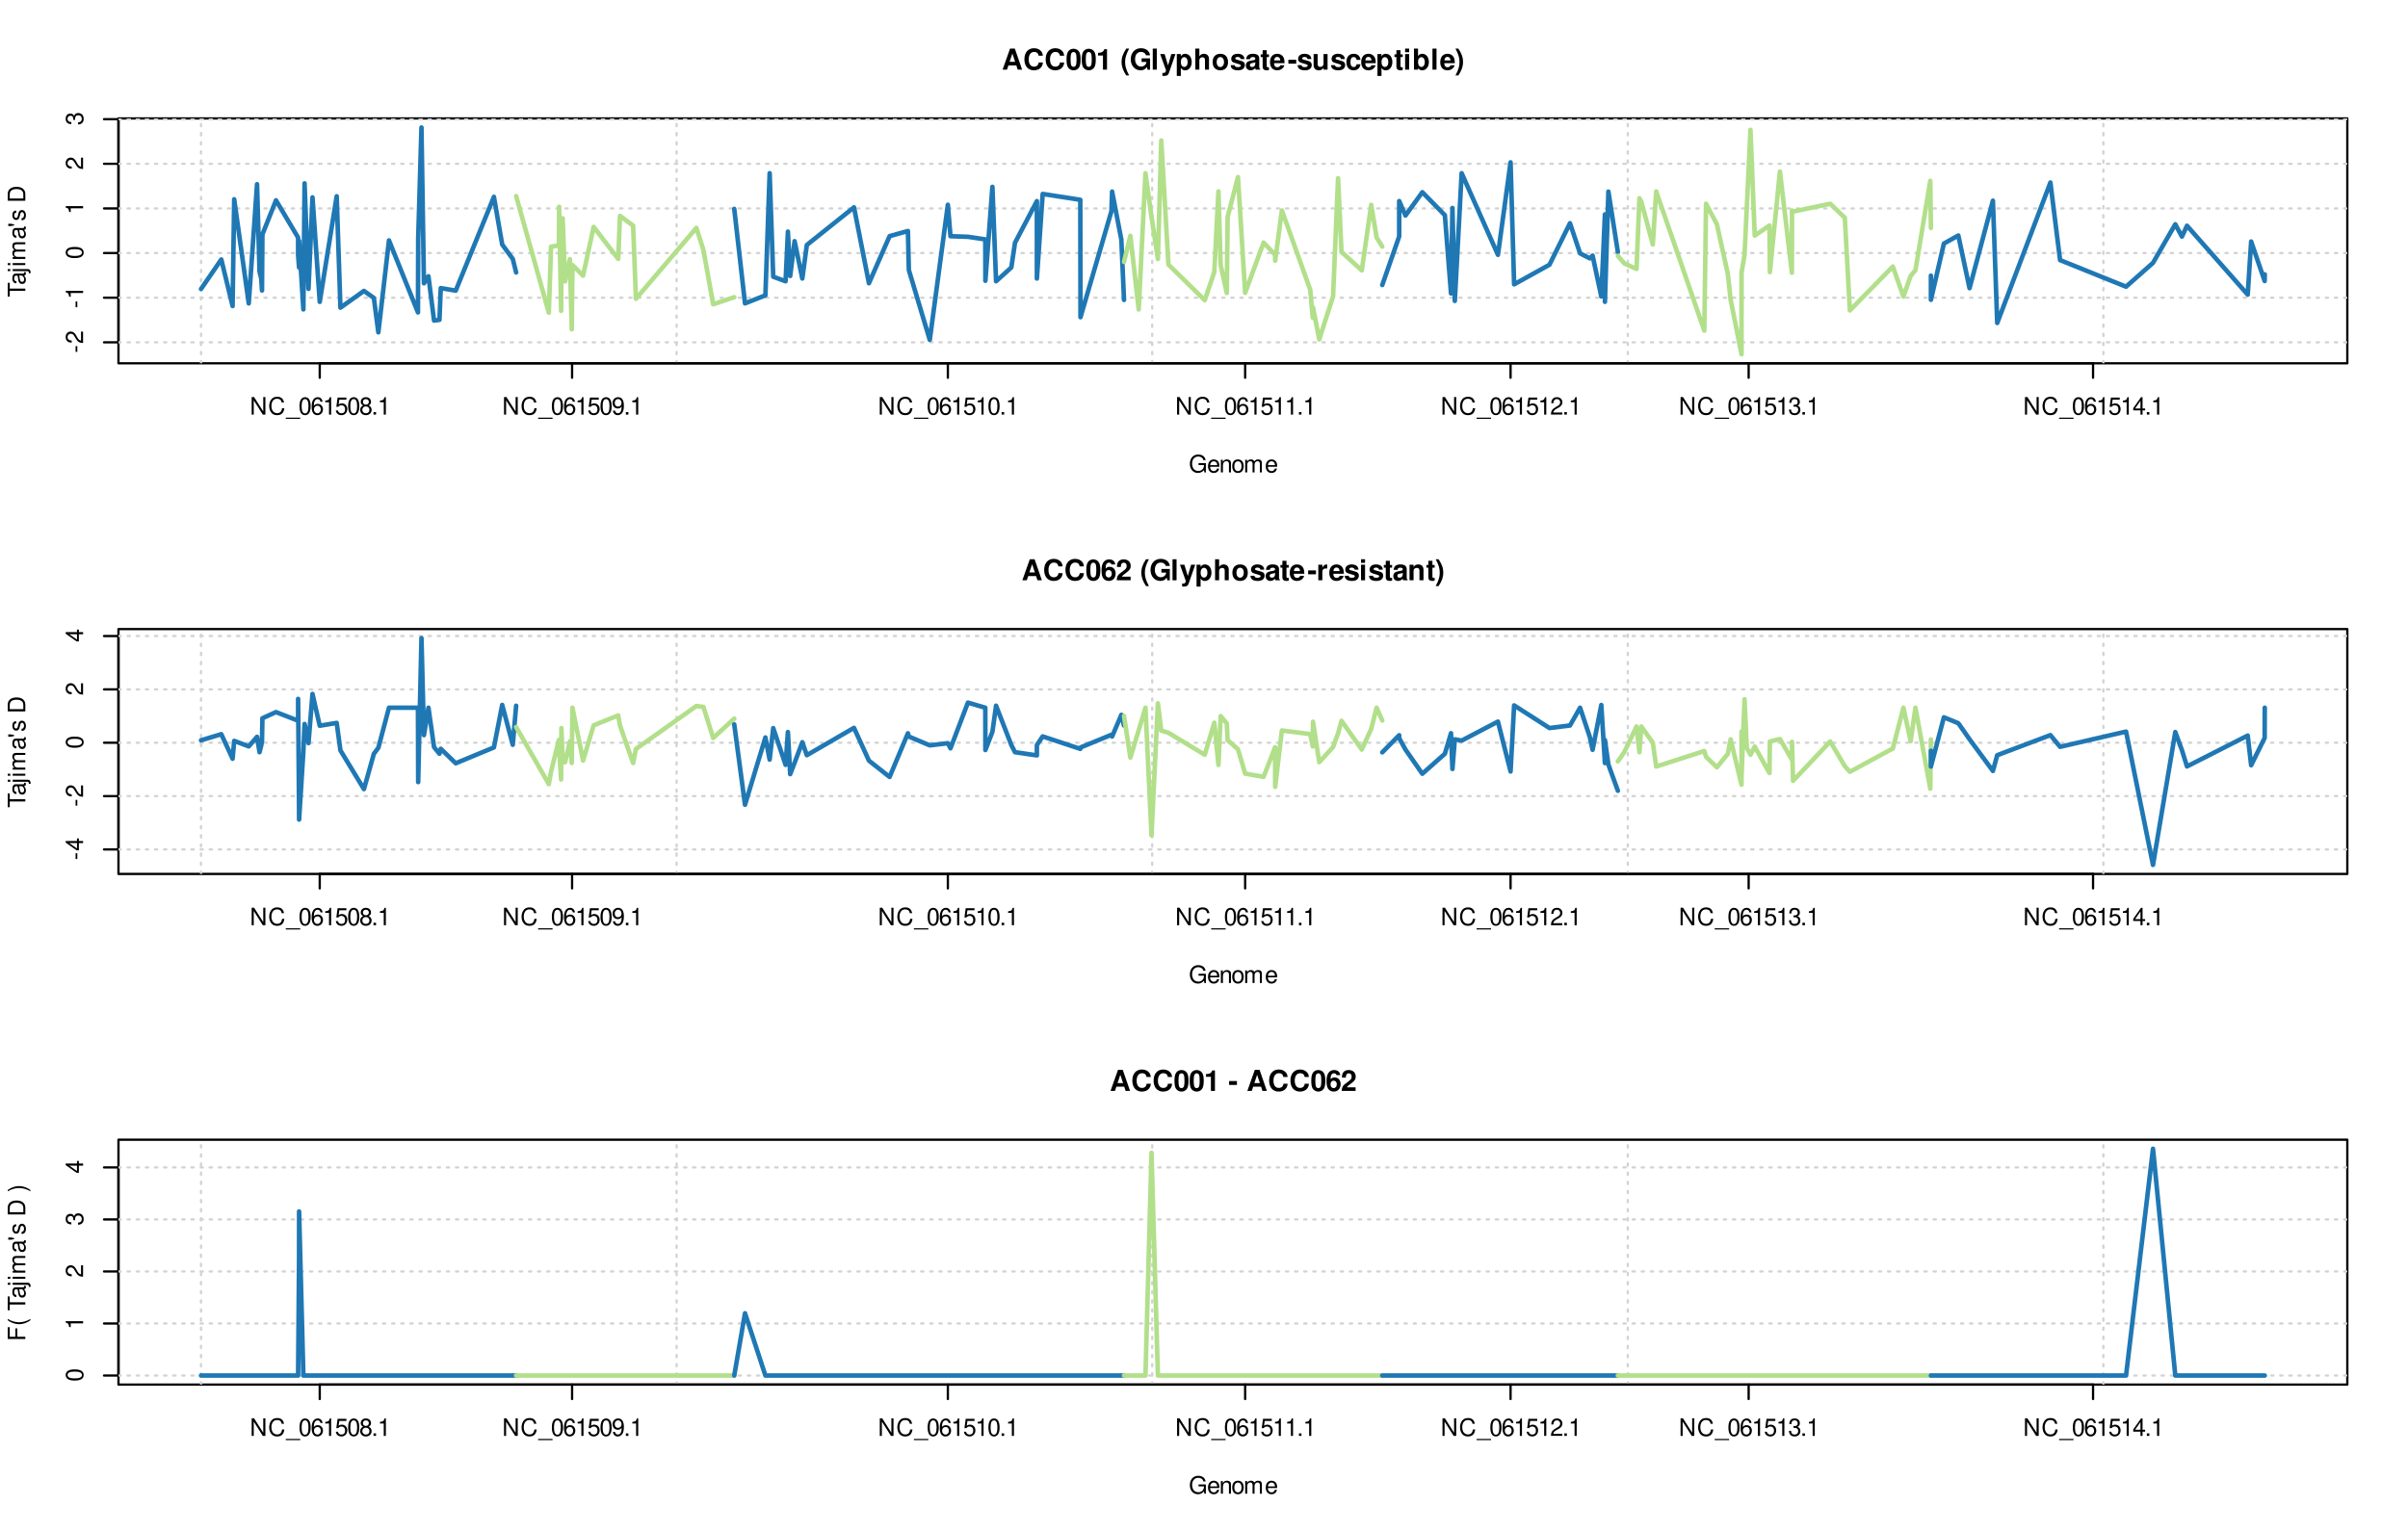 <?xml version="1.0" encoding="UTF-8"?>
<svg xmlns="http://www.w3.org/2000/svg" xmlns:xlink="http://www.w3.org/1999/xlink" width="792pt" height="504pt" viewBox="0 0 792 504" version="1.1">
<defs>
<g>
<symbol overflow="visible" id="glyph0-0">
<path style="stroke:none;" d=""/>
</symbol>
<symbol overflow="visible" id="glyph0-1">
<path style="stroke:none;" d="M -2.469 -2.25 L -2.469 -0.359 L -1.906 -0.359 L -1.906 -2.25 Z M -2.469 -2.25 "/>
</symbol>
<symbol overflow="visible" id="glyph0-2">
<path style="stroke:none;" d="M -0.688 -4.016 L -0.688 -1.047 C -1.172 -1.125 -1.469 -1.375 -1.891 -2.062 L -2.328 -2.859 C -2.766 -3.641 -3.344 -4.047 -4.062 -4.047 C -4.531 -4.047 -4.969 -3.859 -5.281 -3.531 C -5.578 -3.188 -5.734 -2.781 -5.734 -2.25 C -5.734 -1.531 -5.469 -1 -4.984 -0.703 C -4.688 -0.5 -4.328 -0.406 -3.75 -0.391 L -3.75 -1.094 C -4.141 -1.109 -4.359 -1.172 -4.562 -1.266 C -4.906 -1.438 -5.125 -1.812 -5.125 -2.219 C -5.125 -2.859 -4.656 -3.328 -4.047 -3.328 C -3.578 -3.328 -3.188 -3.078 -2.906 -2.578 L -2.469 -1.844 C -1.797 -0.672 -1.266 -0.328 -0.016 -0.266 L -0.016 -4.016 Z M -0.688 -4.016 "/>
</symbol>
<symbol overflow="visible" id="glyph0-3">
<path style="stroke:none;" d="M -4.078 -2.047 L 0 -2.047 L 0 -2.75 L -5.734 -2.75 L -5.734 -2.297 C -4.844 -2.047 -4.734 -1.891 -4.594 -0.812 L -4.078 -0.812 Z M -4.078 -2.047 "/>
</symbol>
<symbol overflow="visible" id="glyph0-4">
<path style="stroke:none;" d="M -5.734 -2.172 C -5.734 -1.656 -5.484 -1.188 -5.109 -0.891 C -4.594 -0.516 -3.828 -0.344 -2.766 -0.344 C -0.844 -0.344 0.188 -0.969 0.188 -2.172 C 0.188 -3.359 -0.844 -4.016 -2.719 -4.016 C -3.828 -4.016 -4.578 -3.844 -5.109 -3.469 C -5.5 -3.172 -5.734 -2.703 -5.734 -2.172 Z M -5.109 -2.172 C -5.109 -2.938 -4.344 -3.297 -2.781 -3.297 C -1.156 -3.297 -0.391 -2.938 -0.391 -2.156 C -0.391 -1.422 -1.188 -1.047 -2.766 -1.047 C -4.344 -1.047 -5.109 -1.422 -5.109 -2.172 Z M -5.109 -2.172 "/>
</symbol>
<symbol overflow="visible" id="glyph0-5">
<path style="stroke:none;" d="M -2.641 -1.75 L -2.641 -2.125 C -2.641 -2.891 -2.281 -3.297 -1.594 -3.297 C -0.875 -3.297 -0.438 -2.859 -0.438 -2.141 C -0.438 -1.375 -0.828 -1 -1.656 -0.953 L -1.656 -0.25 C -1.203 -0.281 -0.906 -0.359 -0.656 -0.5 C -0.094 -0.797 0.188 -1.344 0.188 -2.109 C 0.188 -3.266 -0.516 -4.016 -1.594 -4.016 C -2.328 -4.016 -2.719 -3.734 -2.969 -3.062 C -3.172 -3.578 -3.578 -3.844 -4.156 -3.844 C -5.141 -3.844 -5.734 -3.203 -5.734 -2.125 C -5.734 -1 -5.094 -0.391 -3.875 -0.375 L -3.875 -1.062 C -4.234 -1.078 -4.422 -1.109 -4.609 -1.203 C -4.922 -1.359 -5.125 -1.703 -5.125 -2.141 C -5.125 -2.75 -4.75 -3.125 -4.125 -3.125 C -3.719 -3.125 -3.484 -2.984 -3.344 -2.672 C -3.266 -2.484 -3.234 -2.234 -3.219 -1.75 Z M -2.641 -1.75 "/>
</symbol>
<symbol overflow="visible" id="glyph0-6">
<path style="stroke:none;" d="M -5.125 -2.797 L -5.125 -4.703 L -5.781 -4.703 L -5.781 -0.172 L -5.125 -0.172 L -5.125 -2.062 L 0 -2.062 L 0 -2.797 Z M -5.125 -2.797 "/>
</symbol>
<symbol overflow="visible" id="glyph0-7">
<path style="stroke:none;" d="M -0.391 -4.234 C -0.375 -4.172 -0.375 -4.141 -0.375 -4.094 C -0.375 -3.859 -0.484 -3.734 -0.703 -3.734 L -3.141 -3.734 C -3.875 -3.734 -4.266 -3.203 -4.266 -2.172 C -4.266 -1.562 -4.094 -1.078 -3.781 -0.797 C -3.578 -0.609 -3.328 -0.531 -2.922 -0.516 L -2.922 -1.188 C -3.438 -1.234 -3.656 -1.531 -3.656 -2.156 C -3.656 -2.75 -3.438 -3.078 -3.047 -3.078 L -2.875 -3.078 C -2.578 -3.078 -2.484 -2.938 -2.406 -2.391 C -2.297 -1.453 -2.25 -1.312 -2.156 -1.062 C -1.953 -0.578 -1.578 -0.328 -1.047 -0.328 C -0.297 -0.328 0.188 -0.859 0.188 -1.688 C 0.188 -2.219 0 -2.641 -0.422 -3.109 C 0 -3.156 0.188 -3.359 0.188 -3.781 C 0.188 -3.922 0.172 -4.016 0.109 -4.234 Z M -1.312 -3.078 C -1.078 -3.078 -0.953 -3.016 -0.766 -2.812 C -0.516 -2.547 -0.391 -2.219 -0.391 -1.844 C -0.391 -1.328 -0.641 -1.016 -1.062 -1.016 C -1.5 -1.016 -1.719 -1.312 -1.828 -2.016 C -1.922 -2.719 -1.953 -2.859 -2.047 -3.078 Z M -1.312 -3.078 "/>
</symbol>
<symbol overflow="visible" id="glyph0-8">
<path style="stroke:none;" d="M -4.156 -0.547 L 0.609 -0.547 C 1.016 -0.547 1.156 -0.422 1.156 -0.016 C 1.156 0.031 1.156 0.062 1.141 0.141 L 1.703 0.141 C 1.719 0.062 1.734 0.031 1.734 -0.078 C 1.734 -0.828 1.438 -1.219 0.859 -1.219 L -4.156 -1.219 Z M -5.781 -1.219 L -5.781 -0.547 L -4.938 -0.547 L -4.938 -1.219 Z M -5.781 -1.219 "/>
</symbol>
<symbol overflow="visible" id="glyph0-9">
<path style="stroke:none;" d="M -4.156 -1.188 L -4.156 -0.531 L 0 -0.531 L 0 -1.188 Z M -5.781 -1.188 L -5.781 -0.516 L -4.938 -0.516 L -4.938 -1.188 Z M -5.781 -1.188 "/>
</symbol>
<symbol overflow="visible" id="glyph0-10">
<path style="stroke:none;" d="M -4.156 -0.547 L 0 -0.547 L 0 -1.219 L -2.609 -1.219 C -3.203 -1.219 -3.688 -1.656 -3.688 -2.188 C -3.688 -2.688 -3.391 -2.969 -2.859 -2.969 L 0 -2.969 L 0 -3.625 L -2.609 -3.625 C -3.203 -3.625 -3.688 -4.062 -3.688 -4.609 C -3.688 -5.078 -3.375 -5.375 -2.859 -5.375 L 0 -5.375 L 0 -6.031 L -3.109 -6.031 C -3.859 -6.031 -4.266 -5.609 -4.266 -4.828 C -4.266 -4.281 -4.109 -3.938 -3.641 -3.562 C -4.078 -3.312 -4.266 -2.984 -4.266 -2.438 C -4.266 -1.891 -4.062 -1.516 -3.562 -1.172 L -4.156 -1.172 Z M -4.156 -0.547 "/>
</symbol>
<symbol overflow="visible" id="glyph0-11">
<path style="stroke:none;" d="M -5.609 -0.375 L -4.734 -0.375 L -3.672 -0.594 L -3.672 -0.906 L -4.734 -1.125 L -5.609 -1.125 Z M -5.609 -0.375 "/>
</symbol>
<symbol overflow="visible" id="glyph0-12">
<path style="stroke:none;" d="M -3 -3.469 C -3.812 -3.469 -4.266 -2.922 -4.266 -1.969 C -4.266 -1 -3.766 -0.375 -3 -0.375 C -2.359 -0.375 -2.047 -0.703 -1.812 -1.688 L -1.656 -2.312 C -1.547 -2.766 -1.375 -2.953 -1.078 -2.953 C -0.688 -2.953 -0.422 -2.562 -0.422 -1.984 C -0.422 -1.625 -0.531 -1.328 -0.703 -1.156 C -0.828 -1.047 -0.938 -1 -1.234 -0.969 L -1.234 -0.266 C -0.281 -0.297 0.188 -0.844 0.188 -1.922 C 0.188 -2.969 -0.328 -3.641 -1.141 -3.641 C -1.75 -3.641 -2.094 -3.281 -2.297 -2.469 L -2.438 -1.828 C -2.562 -1.297 -2.734 -1.062 -3.031 -1.062 C -3.422 -1.062 -3.656 -1.406 -3.656 -1.938 C -3.656 -2.469 -3.438 -2.75 -3 -2.766 Z M -3 -3.469 "/>
</symbol>
<symbol overflow="visible" id="glyph0-13">
<path style="stroke:none;" d=""/>
</symbol>
<symbol overflow="visible" id="glyph0-14">
<path style="stroke:none;" d="M 0 -0.703 L 0 -2.938 C 0 -4.391 -1.094 -5.281 -2.891 -5.281 C -4.688 -5.281 -5.781 -4.391 -5.781 -2.938 L -5.781 -0.703 Z M -0.656 -1.438 L -5.125 -1.438 L -5.125 -2.797 C -5.125 -3.938 -4.359 -4.547 -2.891 -4.547 C -1.422 -4.547 -0.656 -3.938 -0.656 -2.797 Z M -0.656 -1.438 "/>
</symbol>
<symbol overflow="visible" id="glyph0-15">
<path style="stroke:none;" d="M -1.391 -2.594 L 0 -2.594 L 0 -3.281 L -1.391 -3.281 L -1.391 -4.125 L -2.016 -4.125 L -2.016 -3.281 L -5.734 -3.281 L -5.734 -2.766 L -2.125 -0.219 L -1.391 -0.219 Z M -2.016 -2.594 L -2.016 -0.828 L -4.547 -2.594 Z M -2.016 -2.594 "/>
</symbol>
<symbol overflow="visible" id="glyph0-16">
<path style="stroke:none;" d="M -2.625 -1.453 L -2.625 -4.203 L -3.281 -4.203 L -3.281 -1.453 L -5.125 -1.453 L -5.125 -4.594 L -5.781 -4.594 L -5.781 -0.719 L 0 -0.719 L 0 -1.453 Z M -2.625 -1.453 "/>
</symbol>
<symbol overflow="visible" id="glyph0-17">
<path style="stroke:none;" d="M -5.781 -1.875 C -4.734 -1.078 -3.297 -0.578 -2.047 -0.578 C -0.797 -0.578 0.641 -1.078 1.672 -1.875 L 1.672 -2.312 C 0.547 -1.609 -0.781 -1.219 -2.047 -1.219 C -3.312 -1.219 -4.656 -1.609 -5.781 -2.312 Z M -5.781 -1.875 "/>
</symbol>
<symbol overflow="visible" id="glyph0-18">
<path style="stroke:none;" d="M 1.672 -0.734 C 0.641 -1.531 -0.797 -2.031 -2.047 -2.031 C -3.297 -2.031 -4.734 -1.531 -5.781 -0.734 L -5.781 -0.297 C -4.641 -1 -3.312 -1.391 -2.047 -1.391 C -0.781 -1.391 0.547 -1 1.672 -0.297 Z M 1.672 -0.734 "/>
</symbol>
<symbol overflow="visible" id="glyph1-0">
<path style="stroke:none;" d=""/>
</symbol>
<symbol overflow="visible" id="glyph1-1">
<path style="stroke:none;" d="M 4.766 -1.391 L 5.219 0 L 6.672 0 L 4.281 -6.922 L 2.703 -6.922 L 0.25 0 L 1.703 0 L 2.172 -1.391 Z M 4.375 -2.578 L 2.562 -2.578 L 3.469 -5.297 Z M 4.375 -2.578 "/>
</symbol>
<symbol overflow="visible" id="glyph1-2">
<path style="stroke:none;" d="M 6.484 -4.578 C 6.438 -5.172 6.312 -5.562 6.016 -5.953 C 5.484 -6.656 4.625 -7.047 3.594 -7.047 C 1.641 -7.047 0.422 -5.641 0.422 -3.406 C 0.422 -1.172 1.625 0.219 3.547 0.219 C 5.281 0.219 6.422 -0.781 6.5 -2.359 L 5.125 -2.359 C 5.031 -1.484 4.469 -0.984 3.594 -0.984 C 2.484 -0.984 1.844 -1.875 1.844 -3.375 C 1.844 -4.906 2.516 -5.828 3.641 -5.828 C 4.469 -5.828 4.938 -5.422 5.125 -4.578 Z M 6.484 -4.578 "/>
</symbol>
<symbol overflow="visible" id="glyph1-3">
<path style="stroke:none;" d="M 2.594 -6.875 C 1.875 -6.875 1.25 -6.578 0.844 -6.016 C 0.453 -5.484 0.281 -4.641 0.281 -3.328 C 0.281 -2.125 0.422 -1.297 0.75 -0.781 C 1.156 -0.141 1.812 0.219 2.594 0.219 C 3.328 0.219 3.922 -0.078 4.344 -0.641 C 4.719 -1.156 4.906 -2.031 4.906 -3.281 C 4.906 -4.516 4.766 -5.359 4.438 -5.875 C 4.031 -6.531 3.375 -6.875 2.594 -6.875 Z M 2.594 -5.797 C 2.938 -5.797 3.219 -5.609 3.375 -5.266 C 3.5 -4.984 3.578 -4.25 3.578 -3.312 C 3.578 -2.562 3.516 -1.812 3.406 -1.531 C 3.266 -1.141 2.969 -0.922 2.594 -0.922 C 2.234 -0.922 1.969 -1.109 1.812 -1.438 C 1.688 -1.734 1.609 -2.438 1.609 -3.328 C 1.609 -4.125 1.672 -4.891 1.781 -5.172 C 1.922 -5.578 2.219 -5.797 2.594 -5.797 Z M 2.594 -5.797 "/>
</symbol>
<symbol overflow="visible" id="glyph1-4">
<path style="stroke:none;" d="M 2.266 -4.641 L 2.266 0 L 3.594 0 L 3.594 -6.734 L 2.703 -6.734 C 2.5 -5.938 1.812 -5.531 0.641 -5.531 L 0.641 -4.641 Z M 2.266 -4.641 "/>
</symbol>
<symbol overflow="visible" id="glyph1-5">
<path style="stroke:none;" d=""/>
</symbol>
<symbol overflow="visible" id="glyph1-6">
<path style="stroke:none;" d="M 1.922 -6.922 C 0.844 -5.266 0.375 -3.984 0.375 -2.516 C 0.375 -1.047 0.844 0.25 1.922 1.906 L 2.875 1.906 C 1.859 -0.062 1.547 -1.109 1.547 -2.516 C 1.547 -3.906 1.875 -4.984 2.875 -6.922 Z M 1.922 -6.922 "/>
</symbol>
<symbol overflow="visible" id="glyph1-7">
<path style="stroke:none;" d="M 6.75 -3.719 L 3.984 -3.719 L 3.984 -2.531 L 5.562 -2.531 C 5.516 -2.141 5.422 -1.906 5.219 -1.656 C 4.875 -1.25 4.344 -1 3.797 -1 C 2.641 -1 1.828 -2 1.828 -3.422 C 1.828 -4.922 2.547 -5.828 3.766 -5.828 C 4.25 -5.828 4.672 -5.688 4.984 -5.406 C 5.188 -5.234 5.297 -5.078 5.422 -4.719 L 6.75 -4.719 C 6.578 -6.141 5.422 -7.047 3.75 -7.047 C 1.75 -7.047 0.406 -5.562 0.406 -3.406 C 0.406 -1.312 1.766 0.219 3.641 0.219 C 4.562 0.219 5.203 -0.109 5.734 -0.891 L 5.906 0.016 L 6.75 0.016 Z M 6.75 -3.719 "/>
</symbol>
<symbol overflow="visible" id="glyph1-8">
<path style="stroke:none;" d="M 1.969 -6.922 L 0.641 -6.922 L 0.641 0 L 1.969 0 Z M 1.969 -6.922 "/>
</symbol>
<symbol overflow="visible" id="glyph1-9">
<path style="stroke:none;" d="M 3.75 -5.125 L 2.672 -1.391 L 1.547 -5.125 L 0.078 -5.125 L 2 0.203 C 2 0.734 1.656 1.109 1.172 1.109 C 1.062 1.109 0.984 1.078 0.812 1.047 L 0.812 2.047 C 1.016 2.078 1.125 2.078 1.297 2.078 C 1.641 2.078 2.016 2.016 2.25 1.922 C 2.625 1.766 2.781 1.562 3 0.938 L 5.109 -5.125 Z M 3.75 -5.125 "/>
</symbol>
<symbol overflow="visible" id="glyph1-10">
<path style="stroke:none;" d="M 1.875 -5.125 L 0.547 -5.125 L 0.547 2.078 L 1.875 2.078 L 1.875 -0.609 C 2.203 -0.031 2.656 0.234 3.312 0.234 C 4.547 0.234 5.453 -0.938 5.453 -2.484 C 5.453 -3.219 5.25 -3.938 4.906 -4.406 C 4.562 -4.891 3.922 -5.219 3.312 -5.219 C 2.656 -5.219 2.203 -4.938 1.875 -4.375 Z M 3 -4.109 C 3.672 -4.109 4.125 -3.453 4.125 -2.469 C 4.125 -1.531 3.672 -0.891 3 -0.891 C 2.328 -0.891 1.875 -1.531 1.875 -2.484 C 1.875 -3.453 2.328 -4.109 3 -4.109 Z M 3 -4.109 "/>
</symbol>
<symbol overflow="visible" id="glyph1-11">
<path style="stroke:none;" d="M 0.641 -6.922 L 0.641 0 L 1.969 0 L 1.969 -3.078 C 1.969 -3.672 2.391 -4.078 3 -4.078 C 3.281 -4.078 3.5 -3.984 3.656 -3.766 C 3.781 -3.594 3.812 -3.453 3.812 -3.141 L 3.812 0 L 5.141 0 L 5.141 -3.438 C 5.141 -4.078 4.969 -4.531 4.609 -4.828 C 4.328 -5.078 3.891 -5.219 3.469 -5.219 C 2.812 -5.219 2.344 -4.953 1.969 -4.391 L 1.969 -6.922 Z M 0.641 -6.922 "/>
</symbol>
<symbol overflow="visible" id="glyph1-12">
<path style="stroke:none;" d="M 2.859 -5.219 C 1.297 -5.219 0.328 -4.188 0.328 -2.5 C 0.328 -0.812 1.297 0.219 2.875 0.219 C 4.438 0.219 5.406 -0.812 5.406 -2.453 C 5.406 -4.203 4.469 -5.219 2.859 -5.219 Z M 2.875 -4.141 C 3.594 -4.141 4.078 -3.484 4.078 -2.484 C 4.078 -1.516 3.578 -0.859 2.875 -0.859 C 2.141 -0.859 1.656 -1.516 1.656 -2.5 C 1.656 -3.484 2.141 -4.141 2.875 -4.141 Z M 2.875 -4.141 "/>
</symbol>
<symbol overflow="visible" id="glyph1-13">
<path style="stroke:none;" d="M 4.797 -3.484 C 4.781 -4.562 3.938 -5.219 2.562 -5.219 C 1.266 -5.219 0.453 -4.562 0.453 -3.5 C 0.453 -3.156 0.562 -2.875 0.734 -2.672 C 0.922 -2.484 1.078 -2.406 1.578 -2.234 L 3.156 -1.75 C 3.5 -1.641 3.609 -1.531 3.609 -1.328 C 3.609 -1.016 3.234 -0.828 2.625 -0.828 C 2.266 -0.828 2 -0.891 1.828 -1 C 1.688 -1.109 1.641 -1.219 1.578 -1.484 L 0.281 -1.484 C 0.312 -0.359 1.141 0.219 2.703 0.219 C 3.406 0.219 3.953 0.062 4.328 -0.234 C 4.719 -0.547 4.938 -1.016 4.938 -1.516 C 4.938 -2.188 4.609 -2.609 3.938 -2.812 L 2.25 -3.297 C 1.875 -3.406 1.781 -3.484 1.781 -3.703 C 1.781 -3.984 2.094 -4.172 2.562 -4.172 C 3.188 -4.172 3.5 -3.938 3.516 -3.484 Z M 4.797 -3.484 "/>
</symbol>
<symbol overflow="visible" id="glyph1-14">
<path style="stroke:none;" d="M 4.984 -0.156 C 4.75 -0.375 4.672 -0.531 4.672 -0.781 L 4.672 -3.641 C 4.672 -4.688 3.969 -5.219 2.578 -5.219 C 1.188 -5.219 0.469 -4.625 0.375 -3.438 L 1.656 -3.438 C 1.734 -3.969 1.953 -4.141 2.609 -4.141 C 3.109 -4.141 3.375 -3.969 3.375 -3.625 C 3.375 -3.453 3.281 -3.312 3.141 -3.234 C 2.969 -3.141 2.969 -3.141 2.312 -3.031 L 1.781 -2.938 C 0.766 -2.766 0.266 -2.234 0.266 -1.328 C 0.266 -0.406 0.891 0.219 1.828 0.219 C 2.391 0.219 2.906 -0.016 3.375 -0.516 C 3.375 -0.25 3.406 -0.156 3.531 0 L 4.984 0 Z M 3.375 -2.062 C 3.375 -1.297 3 -0.859 2.312 -0.859 C 1.875 -0.859 1.594 -1.094 1.594 -1.469 C 1.594 -1.875 1.812 -2.062 2.359 -2.172 L 2.812 -2.266 C 3.156 -2.328 3.219 -2.344 3.375 -2.422 Z M 3.375 -2.062 "/>
</symbol>
<symbol overflow="visible" id="glyph1-15">
<path style="stroke:none;" d="M 2.859 -5.031 L 2.125 -5.031 L 2.125 -6.406 L 0.781 -6.406 L 0.781 -5.031 L 0.141 -5.031 L 0.141 -4.141 L 0.781 -4.141 L 0.781 -0.984 C 0.781 -0.188 1.219 0.219 2.094 0.219 C 2.391 0.219 2.609 0.188 2.859 0.109 L 2.859 -0.812 C 2.719 -0.797 2.656 -0.781 2.562 -0.781 C 2.203 -0.781 2.125 -0.891 2.125 -1.344 L 2.125 -4.141 L 2.859 -4.141 Z M 2.859 -5.031 "/>
</symbol>
<symbol overflow="visible" id="glyph1-16">
<path style="stroke:none;" d="M 4.984 -2.141 C 4.984 -2.266 4.984 -2.312 4.984 -2.375 C 4.984 -2.891 4.906 -3.359 4.781 -3.719 C 4.453 -4.656 3.625 -5.219 2.578 -5.219 C 1.109 -5.219 0.203 -4.156 0.203 -2.438 C 0.203 -0.781 1.109 0.219 2.562 0.219 C 3.703 0.219 4.641 -0.422 4.938 -1.438 L 3.625 -1.438 C 3.453 -1.031 3.094 -0.797 2.609 -0.797 C 2.219 -0.797 1.922 -0.953 1.734 -1.25 C 1.609 -1.438 1.562 -1.656 1.531 -2.141 Z M 1.562 -3.031 C 1.641 -3.812 1.969 -4.203 2.562 -4.203 C 3.172 -4.203 3.531 -3.797 3.594 -3.031 Z M 1.562 -3.031 "/>
</symbol>
<symbol overflow="visible" id="glyph1-17">
<path style="stroke:none;" d="M 2.828 -3.25 L 0.25 -3.25 L 0.25 -1.969 L 2.828 -1.969 Z M 2.828 -3.25 "/>
</symbol>
<symbol overflow="visible" id="glyph1-18">
<path style="stroke:none;" d="M 5.141 0 L 5.141 -5.125 L 3.812 -5.125 L 3.812 -1.922 C 3.812 -1.312 3.391 -0.906 2.734 -0.906 C 2.172 -0.906 1.875 -1.219 1.875 -1.828 L 1.875 -5.125 L 0.547 -5.125 L 0.547 -1.562 C 0.547 -0.422 1.172 0.219 2.266 0.219 C 2.969 0.219 3.422 -0.031 3.812 -0.609 L 3.812 0 Z M 5.141 0 "/>
</symbol>
<symbol overflow="visible" id="glyph1-19">
<path style="stroke:none;" d="M 4.953 -3.219 C 4.859 -4.469 4.031 -5.219 2.75 -5.219 C 1.203 -5.219 0.328 -4.203 0.328 -2.453 C 0.328 -0.766 1.203 0.219 2.719 0.219 C 3.969 0.219 4.828 -0.547 4.953 -1.781 L 3.688 -1.781 C 3.531 -1.109 3.266 -0.859 2.719 -0.859 C 2.047 -0.859 1.656 -1.453 1.656 -2.453 C 1.656 -2.953 1.75 -3.406 1.906 -3.703 C 2.062 -3.984 2.359 -4.141 2.734 -4.141 C 3.281 -4.141 3.531 -3.891 3.688 -3.219 Z M 4.953 -3.219 "/>
</symbol>
<symbol overflow="visible" id="glyph1-20">
<path style="stroke:none;" d="M 1.969 -5.125 L 0.641 -5.125 L 0.641 0 L 1.969 0 Z M 1.969 -6.922 L 0.641 -6.922 L 0.641 -5.734 L 1.969 -5.734 Z M 1.969 -6.922 "/>
</symbol>
<symbol overflow="visible" id="glyph1-21">
<path style="stroke:none;" d="M 0.562 -6.922 L 0.562 0 L 1.891 0 L 1.891 -0.516 C 2.219 -0.016 2.656 0.219 3.312 0.219 C 4.531 0.219 5.469 -0.953 5.469 -2.5 C 5.469 -3.188 5.25 -3.891 4.906 -4.391 C 4.562 -4.891 3.938 -5.219 3.312 -5.219 C 2.656 -5.219 2.219 -4.984 1.891 -4.469 L 1.891 -6.922 Z M 3.016 -4.109 C 3.672 -4.109 4.125 -3.438 4.125 -2.484 C 4.125 -1.547 3.672 -0.891 3.016 -0.891 C 2.344 -0.891 1.891 -1.531 1.891 -2.516 C 1.891 -3.453 2.344 -4.109 3.016 -4.109 Z M 3.016 -4.109 "/>
</symbol>
<symbol overflow="visible" id="glyph1-22">
<path style="stroke:none;" d="M 1.156 1.906 C 2.25 0.25 2.703 -1.047 2.703 -2.516 C 2.703 -3.984 2.25 -5.266 1.156 -6.922 L 0.203 -6.922 C 1.219 -4.969 1.531 -3.906 1.531 -2.516 C 1.531 -1.109 1.219 -0.031 0.203 1.906 Z M 1.156 1.906 "/>
</symbol>
<symbol overflow="visible" id="glyph1-23">
<path style="stroke:none;" d="M 4.812 -5.203 C 4.75 -5.641 4.672 -5.859 4.5 -6.109 C 4.141 -6.594 3.531 -6.875 2.797 -6.875 C 1.953 -6.875 1.266 -6.5 0.859 -5.828 C 0.469 -5.172 0.297 -4.422 0.297 -3.203 C 0.297 -2.047 0.453 -1.328 0.781 -0.781 C 1.172 -0.156 1.875 0.219 2.672 0.219 C 4.016 0.219 4.938 -0.781 4.938 -2.25 C 4.938 -3.547 4.125 -4.438 2.969 -4.438 C 2.422 -4.438 2.047 -4.281 1.641 -3.844 L 1.641 -3.984 C 1.656 -4.609 1.688 -4.812 1.781 -5.062 C 1.969 -5.562 2.297 -5.797 2.75 -5.797 C 3.188 -5.797 3.406 -5.641 3.578 -5.203 Z M 2.641 -3.375 C 3.266 -3.375 3.672 -2.906 3.672 -2.156 C 3.672 -1.438 3.234 -0.922 2.641 -0.922 C 2.031 -0.922 1.609 -1.422 1.609 -2.141 C 1.609 -2.875 2.031 -3.375 2.641 -3.375 Z M 2.641 -3.375 "/>
</symbol>
<symbol overflow="visible" id="glyph1-24">
<path style="stroke:none;" d="M 4.859 -1.188 L 2 -1.188 C 2.188 -1.547 2.391 -1.75 3.375 -2.453 C 4.547 -3.312 4.891 -3.812 4.891 -4.734 C 4.891 -6.047 3.984 -6.875 2.578 -6.875 C 1.188 -6.875 0.375 -6.047 0.375 -4.625 L 0.375 -4.391 L 1.656 -4.391 L 1.656 -4.609 C 1.656 -5.359 2 -5.797 2.609 -5.797 C 3.203 -5.797 3.562 -5.391 3.562 -4.719 C 3.562 -3.969 3.328 -3.688 1.828 -2.625 C 0.688 -1.844 0.344 -1.25 0.281 0 L 4.859 0 Z M 4.859 -1.188 "/>
</symbol>
<symbol overflow="visible" id="glyph1-25">
<path style="stroke:none;" d="M 0.594 -5.125 L 0.594 0 L 1.922 0 L 1.922 -2.719 C 1.922 -3.5 2.312 -3.891 3.094 -3.891 C 3.234 -3.891 3.328 -3.891 3.516 -3.859 L 3.516 -5.203 C 3.438 -5.219 3.406 -5.219 3.359 -5.219 C 2.75 -5.219 2.219 -4.812 1.922 -4.125 L 1.922 -5.125 Z M 0.594 -5.125 "/>
</symbol>
<symbol overflow="visible" id="glyph1-26">
<path style="stroke:none;" d="M 0.594 -5.125 L 0.594 0 L 1.922 0 L 1.922 -3.078 C 1.922 -3.688 2.344 -4.078 3 -4.078 C 3.578 -4.078 3.859 -3.766 3.859 -3.156 L 3.859 0 L 5.188 0 L 5.188 -3.438 C 5.188 -4.578 4.562 -5.219 3.469 -5.219 C 2.781 -5.219 2.312 -4.969 1.922 -4.391 L 1.922 -5.125 Z M 0.594 -5.125 "/>
</symbol>
<symbol overflow="visible" id="glyph2-0">
<path style="stroke:none;" d=""/>
</symbol>
<symbol overflow="visible" id="glyph2-1">
<path style="stroke:none;" d="M 5.609 -3.047 L 3.203 -3.047 L 3.203 -2.406 L 4.969 -2.406 L 4.969 -2.234 C 4.969 -1.219 4.203 -0.469 3.156 -0.469 C 2.562 -0.469 2.031 -0.688 1.688 -1.047 C 1.312 -1.469 1.078 -2.156 1.078 -2.875 C 1.078 -4.281 1.891 -5.219 3.109 -5.219 C 4 -5.219 4.625 -4.766 4.781 -4.031 L 5.531 -4.031 C 5.328 -5.203 4.438 -5.875 3.125 -5.875 C 2.422 -5.875 1.844 -5.688 1.391 -5.312 C 0.719 -4.766 0.344 -3.859 0.344 -2.828 C 0.344 -1.047 1.438 0.188 3 0.188 C 3.781 0.188 4.391 -0.109 4.969 -0.734 L 5.156 0.031 L 5.609 0.031 Z M 5.609 -3.047 "/>
</symbol>
<symbol overflow="visible" id="glyph2-2">
<path style="stroke:none;" d="M 4.062 -1.859 C 4.062 -2.484 4.016 -2.875 3.891 -3.172 C 3.625 -3.859 3 -4.266 2.219 -4.266 C 1.062 -4.266 0.312 -3.391 0.312 -2.016 C 0.312 -0.656 1.031 0.188 2.203 0.188 C 3.156 0.188 3.812 -0.359 3.984 -1.266 L 3.312 -1.266 C 3.125 -0.719 2.75 -0.422 2.219 -0.422 C 1.812 -0.422 1.453 -0.625 1.234 -0.969 C 1.062 -1.203 1.016 -1.438 1 -1.859 Z M 1.016 -2.391 C 1.078 -3.156 1.547 -3.656 2.203 -3.656 C 2.891 -3.656 3.344 -3.141 3.344 -2.391 Z M 1.016 -2.391 "/>
</symbol>
<symbol overflow="visible" id="glyph2-3">
<path style="stroke:none;" d="M 0.547 -4.156 L 0.547 0 L 1.219 0 L 1.219 -2.297 C 1.219 -3.141 1.656 -3.688 2.344 -3.688 C 2.875 -3.688 3.203 -3.375 3.203 -2.875 L 3.203 0 L 3.859 0 L 3.859 -3.141 C 3.859 -3.828 3.344 -4.266 2.547 -4.266 C 1.922 -4.266 1.531 -4.031 1.172 -3.453 L 1.172 -4.156 Z M 0.547 -4.156 "/>
</symbol>
<symbol overflow="visible" id="glyph2-4">
<path style="stroke:none;" d="M 2.156 -4.266 C 0.984 -4.266 0.281 -3.438 0.281 -2.047 C 0.281 -0.641 0.984 0.188 2.156 0.188 C 3.328 0.188 4.047 -0.656 4.047 -2.016 C 4.047 -3.453 3.359 -4.266 2.156 -4.266 Z M 2.156 -3.656 C 2.906 -3.656 3.344 -3.047 3.344 -2.016 C 3.344 -1.031 2.891 -0.422 2.156 -0.422 C 1.422 -0.422 0.969 -1.031 0.969 -2.047 C 0.969 -3.047 1.422 -3.656 2.156 -3.656 Z M 2.156 -3.656 "/>
</symbol>
<symbol overflow="visible" id="glyph2-5">
<path style="stroke:none;" d="M 0.547 -4.156 L 0.547 0 L 1.219 0 L 1.219 -2.609 C 1.219 -3.203 1.656 -3.688 2.188 -3.688 C 2.688 -3.688 2.969 -3.391 2.969 -2.859 L 2.969 0 L 3.625 0 L 3.625 -2.609 C 3.625 -3.203 4.062 -3.688 4.609 -3.688 C 5.078 -3.688 5.375 -3.375 5.375 -2.859 L 5.375 0 L 6.031 0 L 6.031 -3.109 C 6.031 -3.859 5.609 -4.266 4.828 -4.266 C 4.281 -4.266 3.938 -4.109 3.562 -3.641 C 3.312 -4.078 2.984 -4.266 2.438 -4.266 C 1.891 -4.266 1.516 -4.062 1.172 -3.562 L 1.172 -4.156 Z M 0.547 -4.156 "/>
</symbol>
<symbol overflow="visible" id="glyph2-6">
<path style="stroke:none;" d="M 5.125 -5.781 L 4.422 -5.781 L 4.422 -1.047 L 1.406 -5.781 L 0.609 -5.781 L 0.609 0 L 1.297 0 L 1.297 -4.688 L 4.281 0 L 5.125 0 Z M 5.125 -5.781 "/>
</symbol>
<symbol overflow="visible" id="glyph2-7">
<path style="stroke:none;" d="M 5.25 -3.984 C 5.016 -5.25 4.281 -5.875 3.016 -5.875 C 2.234 -5.875 1.609 -5.625 1.188 -5.156 C 0.672 -4.578 0.375 -3.75 0.375 -2.812 C 0.375 -1.875 0.672 -1.047 1.219 -0.484 C 1.656 -0.031 2.234 0.188 2.984 0.188 C 4.391 0.188 5.188 -0.578 5.359 -2.109 L 4.609 -2.109 C 4.547 -1.719 4.453 -1.438 4.344 -1.219 C 4.109 -0.734 3.609 -0.469 3 -0.469 C 1.844 -0.469 1.109 -1.391 1.109 -2.828 C 1.109 -4.312 1.812 -5.219 2.938 -5.219 C 3.406 -5.219 3.828 -5.078 4.078 -4.859 C 4.281 -4.656 4.406 -4.422 4.484 -3.984 Z M 5.25 -3.984 "/>
</symbol>
<symbol overflow="visible" id="glyph2-8">
<path style="stroke:none;" d="M 4.578 1 L -0.172 1 L -0.172 1.391 L 4.578 1.391 Z M 4.578 1 "/>
</symbol>
<symbol overflow="visible" id="glyph2-9">
<path style="stroke:none;" d="M 2.172 -5.734 C 1.656 -5.734 1.188 -5.484 0.891 -5.109 C 0.516 -4.594 0.344 -3.828 0.344 -2.766 C 0.344 -0.844 0.969 0.188 2.172 0.188 C 3.359 0.188 4.016 -0.844 4.016 -2.719 C 4.016 -3.828 3.844 -4.578 3.469 -5.109 C 3.172 -5.5 2.703 -5.734 2.172 -5.734 Z M 2.172 -5.109 C 2.938 -5.109 3.297 -4.344 3.297 -2.781 C 3.297 -1.156 2.938 -0.391 2.156 -0.391 C 1.422 -0.391 1.047 -1.188 1.047 -2.766 C 1.047 -4.344 1.422 -5.109 2.172 -5.109 Z M 2.172 -5.109 "/>
</symbol>
<symbol overflow="visible" id="glyph2-10">
<path style="stroke:none;" d="M 3.938 -4.234 C 3.812 -5.172 3.203 -5.734 2.359 -5.734 C 1.734 -5.734 1.188 -5.422 0.844 -4.906 C 0.484 -4.344 0.344 -3.656 0.344 -2.609 C 0.344 -1.641 0.469 -1.031 0.812 -0.531 C 1.109 -0.062 1.609 0.188 2.219 0.188 C 3.297 0.188 4.062 -0.625 4.062 -1.734 C 4.062 -2.781 3.344 -3.531 2.344 -3.531 C 1.797 -3.531 1.359 -3.328 1.047 -2.906 C 1.062 -4.328 1.5 -5.109 2.312 -5.109 C 2.797 -5.109 3.141 -4.797 3.25 -4.234 Z M 2.25 -2.922 C 2.938 -2.922 3.344 -2.438 3.344 -1.672 C 3.344 -0.953 2.875 -0.438 2.234 -0.438 C 1.578 -0.438 1.094 -0.984 1.094 -1.719 C 1.094 -2.422 1.562 -2.922 2.25 -2.922 Z M 2.25 -2.922 "/>
</symbol>
<symbol overflow="visible" id="glyph2-11">
<path style="stroke:none;" d="M 2.047 -4.078 L 2.047 0 L 2.75 0 L 2.75 -5.734 L 2.297 -5.734 C 2.047 -4.844 1.891 -4.734 0.812 -4.594 L 0.812 -4.078 Z M 2.047 -4.078 "/>
</symbol>
<symbol overflow="visible" id="glyph2-12">
<path style="stroke:none;" d="M 3.766 -5.609 L 0.875 -5.609 L 0.453 -2.562 L 1.094 -2.562 C 1.422 -2.953 1.688 -3.078 2.125 -3.078 C 2.891 -3.078 3.344 -2.562 3.344 -1.734 C 3.344 -0.922 2.891 -0.438 2.125 -0.438 C 1.516 -0.438 1.141 -0.75 0.969 -1.375 L 0.281 -1.375 C 0.375 -0.922 0.453 -0.703 0.625 -0.484 C 0.938 -0.062 1.5 0.188 2.141 0.188 C 3.266 0.188 4.062 -0.641 4.062 -1.828 C 4.062 -2.938 3.328 -3.703 2.25 -3.703 C 1.859 -3.703 1.531 -3.594 1.219 -3.359 L 1.438 -4.922 L 3.766 -4.922 Z M 3.766 -5.609 "/>
</symbol>
<symbol overflow="visible" id="glyph2-13">
<path style="stroke:none;" d="M 3.094 -3.016 C 3.688 -3.375 3.859 -3.656 3.859 -4.203 C 3.859 -5.109 3.172 -5.734 2.172 -5.734 C 1.188 -5.734 0.484 -5.109 0.484 -4.203 C 0.484 -3.656 0.672 -3.375 1.25 -3.016 C 0.609 -2.688 0.297 -2.219 0.297 -1.594 C 0.297 -0.547 1.062 0.188 2.172 0.188 C 3.281 0.188 4.062 -0.547 4.062 -1.594 C 4.062 -2.219 3.75 -2.688 3.094 -3.016 Z M 2.172 -5.109 C 2.766 -5.109 3.156 -4.75 3.156 -4.188 C 3.156 -3.641 2.766 -3.281 2.172 -3.281 C 1.578 -3.281 1.203 -3.641 1.203 -4.203 C 1.203 -4.75 1.578 -5.109 2.172 -5.109 Z M 2.172 -2.703 C 2.875 -2.703 3.344 -2.234 3.344 -1.578 C 3.344 -0.891 2.891 -0.438 2.156 -0.438 C 1.484 -0.438 1 -0.906 1 -1.562 C 1 -2.25 1.469 -2.703 2.172 -2.703 Z M 2.172 -2.703 "/>
</symbol>
<symbol overflow="visible" id="glyph2-14">
<path style="stroke:none;" d="M 1.516 -0.828 L 0.688 -0.828 L 0.688 0 L 1.516 0 Z M 1.516 -0.828 "/>
</symbol>
<symbol overflow="visible" id="glyph2-15">
<path style="stroke:none;" d="M 0.422 -1.312 C 0.547 -0.375 1.156 0.188 2.016 0.188 C 2.641 0.188 3.188 -0.125 3.531 -0.641 C 3.875 -1.203 4.031 -1.891 4.031 -2.938 C 4.031 -3.891 3.891 -4.5 3.562 -5.016 C 3.25 -5.484 2.75 -5.734 2.141 -5.734 C 1.062 -5.734 0.297 -4.922 0.297 -3.812 C 0.297 -2.766 1.016 -2.016 2.031 -2.016 C 2.562 -2.016 2.953 -2.203 3.312 -2.641 C 3.297 -1.219 2.859 -0.438 2.062 -0.438 C 1.562 -0.438 1.234 -0.75 1.109 -1.312 Z M 2.125 -5.125 C 2.781 -5.125 3.266 -4.578 3.266 -3.828 C 3.266 -3.125 2.797 -2.641 2.109 -2.641 C 1.438 -2.641 1.016 -3.109 1.016 -3.875 C 1.016 -4.594 1.484 -5.125 2.125 -5.125 Z M 2.125 -5.125 "/>
</symbol>
<symbol overflow="visible" id="glyph2-16">
<path style="stroke:none;" d="M 4.016 -0.688 L 1.047 -0.688 C 1.125 -1.172 1.375 -1.469 2.062 -1.891 L 2.859 -2.328 C 3.641 -2.766 4.047 -3.344 4.047 -4.062 C 4.047 -4.531 3.859 -4.969 3.531 -5.281 C 3.188 -5.578 2.781 -5.734 2.25 -5.734 C 1.531 -5.734 1 -5.469 0.703 -4.984 C 0.5 -4.688 0.406 -4.328 0.391 -3.75 L 1.094 -3.75 C 1.109 -4.141 1.172 -4.359 1.266 -4.562 C 1.438 -4.906 1.812 -5.125 2.219 -5.125 C 2.859 -5.125 3.328 -4.656 3.328 -4.047 C 3.328 -3.578 3.078 -3.188 2.578 -2.906 L 1.844 -2.469 C 0.672 -1.797 0.328 -1.266 0.266 -0.016 L 4.016 -0.016 Z M 4.016 -0.688 "/>
</symbol>
<symbol overflow="visible" id="glyph2-17">
<path style="stroke:none;" d="M 1.75 -2.641 L 2.125 -2.641 C 2.891 -2.641 3.297 -2.281 3.297 -1.594 C 3.297 -0.875 2.859 -0.438 2.141 -0.438 C 1.375 -0.438 1 -0.828 0.953 -1.656 L 0.25 -1.656 C 0.281 -1.203 0.359 -0.906 0.5 -0.656 C 0.797 -0.094 1.344 0.188 2.109 0.188 C 3.266 0.188 4.016 -0.516 4.016 -1.594 C 4.016 -2.328 3.734 -2.719 3.062 -2.969 C 3.578 -3.172 3.844 -3.578 3.844 -4.156 C 3.844 -5.141 3.203 -5.734 2.125 -5.734 C 1 -5.734 0.391 -5.094 0.375 -3.875 L 1.062 -3.875 C 1.078 -4.234 1.109 -4.422 1.203 -4.609 C 1.359 -4.922 1.703 -5.125 2.141 -5.125 C 2.75 -5.125 3.125 -4.75 3.125 -4.125 C 3.125 -3.719 2.984 -3.484 2.672 -3.344 C 2.484 -3.266 2.234 -3.234 1.75 -3.219 Z M 1.75 -2.641 "/>
</symbol>
<symbol overflow="visible" id="glyph2-18">
<path style="stroke:none;" d="M 2.594 -1.391 L 2.594 0 L 3.281 0 L 3.281 -1.391 L 4.125 -1.391 L 4.125 -2.016 L 3.281 -2.016 L 3.281 -5.734 L 2.766 -5.734 L 0.219 -2.125 L 0.219 -1.391 Z M 2.594 -2.016 L 0.828 -2.016 L 2.594 -4.547 Z M 2.594 -2.016 "/>
</symbol>
</g>
<clipPath id="clip1">
  <path d="M 65 38.965 L 67 38.965 L 67 119.527 L 65 119.527 Z M 65 38.965 "/>
</clipPath>
<clipPath id="clip2">
  <path d="M 222 38.965 L 223 38.965 L 223 119.527 L 222 119.527 Z M 222 38.965 "/>
</clipPath>
<clipPath id="clip3">
  <path d="M 378 38.965 L 380 38.965 L 380 119.527 L 378 119.527 Z M 378 38.965 "/>
</clipPath>
<clipPath id="clip4">
  <path d="M 535 38.965 L 536 38.965 L 536 119.527 L 535 119.527 Z M 535 38.965 "/>
</clipPath>
<clipPath id="clip5">
  <path d="M 691 38.965 L 693 38.965 L 693 119.527 L 691 119.527 Z M 691 38.965 "/>
</clipPath>
<clipPath id="clip6">
  <path d="M 38.965 112 L 772.039 112 L 772.039 113 L 38.965 113 Z M 38.965 112 "/>
</clipPath>
<clipPath id="clip7">
  <path d="M 38.965 97 L 772.039 97 L 772.039 99 L 38.965 99 Z M 38.965 97 "/>
</clipPath>
<clipPath id="clip8">
  <path d="M 38.965 82 L 772.039 82 L 772.039 84 L 38.965 84 Z M 38.965 82 "/>
</clipPath>
<clipPath id="clip9">
  <path d="M 38.965 68 L 772.039 68 L 772.039 69 L 38.965 69 Z M 38.965 68 "/>
</clipPath>
<clipPath id="clip10">
  <path d="M 38.965 53 L 772.039 53 L 772.039 55 L 38.965 55 Z M 38.965 53 "/>
</clipPath>
<clipPath id="clip11">
  <path d="M 38.965 38.965 L 772.039 38.965 L 772.039 40 L 38.965 40 Z M 38.965 38.965 "/>
</clipPath>
<clipPath id="clip12">
  <path d="M 65 206.965 L 67 206.965 L 67 287.527 L 65 287.527 Z M 65 206.965 "/>
</clipPath>
<clipPath id="clip13">
  <path d="M 222 206.965 L 223 206.965 L 223 287.527 L 222 287.527 Z M 222 206.965 "/>
</clipPath>
<clipPath id="clip14">
  <path d="M 378 206.965 L 380 206.965 L 380 287.527 L 378 287.527 Z M 378 206.965 "/>
</clipPath>
<clipPath id="clip15">
  <path d="M 535 206.965 L 536 206.965 L 536 287.527 L 535 287.527 Z M 535 206.965 "/>
</clipPath>
<clipPath id="clip16">
  <path d="M 691 206.965 L 693 206.965 L 693 287.527 L 691 287.527 Z M 691 206.965 "/>
</clipPath>
<clipPath id="clip17">
  <path d="M 38.965 279 L 772.039 279 L 772.039 280 L 38.965 280 Z M 38.965 279 "/>
</clipPath>
<clipPath id="clip18">
  <path d="M 38.965 261 L 772.039 261 L 772.039 263 L 38.965 263 Z M 38.965 261 "/>
</clipPath>
<clipPath id="clip19">
  <path d="M 38.965 243 L 772.039 243 L 772.039 245 L 38.965 245 Z M 38.965 243 "/>
</clipPath>
<clipPath id="clip20">
  <path d="M 38.965 226 L 772.039 226 L 772.039 228 L 38.965 228 Z M 38.965 226 "/>
</clipPath>
<clipPath id="clip21">
  <path d="M 38.965 208 L 772.039 208 L 772.039 210 L 38.965 210 Z M 38.965 208 "/>
</clipPath>
<clipPath id="clip22">
  <path d="M 65 374.965 L 67 374.965 L 67 455.527 L 65 455.527 Z M 65 374.965 "/>
</clipPath>
<clipPath id="clip23">
  <path d="M 222 374.965 L 223 374.965 L 223 455.527 L 222 455.527 Z M 222 374.965 "/>
</clipPath>
<clipPath id="clip24">
  <path d="M 378 374.965 L 380 374.965 L 380 455.527 L 378 455.527 Z M 378 374.965 "/>
</clipPath>
<clipPath id="clip25">
  <path d="M 535 374.965 L 536 374.965 L 536 455.527 L 535 455.527 Z M 535 374.965 "/>
</clipPath>
<clipPath id="clip26">
  <path d="M 691 374.965 L 693 374.965 L 693 455.527 L 691 455.527 Z M 691 374.965 "/>
</clipPath>
<clipPath id="clip27">
  <path d="M 38.965 452 L 772.039 452 L 772.039 453 L 38.965 453 Z M 38.965 452 "/>
</clipPath>
<clipPath id="clip28">
  <path d="M 38.965 435 L 772.039 435 L 772.039 436 L 38.965 436 Z M 38.965 435 "/>
</clipPath>
<clipPath id="clip29">
  <path d="M 38.965 417 L 772.039 417 L 772.039 419 L 38.965 419 Z M 38.965 417 "/>
</clipPath>
<clipPath id="clip30">
  <path d="M 38.965 400 L 772.039 400 L 772.039 402 L 38.965 402 Z M 38.965 400 "/>
</clipPath>
<clipPath id="clip31">
  <path d="M 38.965 383 L 772.039 383 L 772.039 385 L 38.965 385 Z M 38.965 383 "/>
</clipPath>
</defs>
<g id="surface6">
<rect x="0" y="0" width="792" height="504" style="fill:rgb(100%,100%,100%);fill-opacity:1;stroke:none;"/>
<path style="fill:none;stroke-width:0.75;stroke-linecap:round;stroke-linejoin:round;stroke:rgb(0%,0%,0%);stroke-opacity:1;stroke-miterlimit:10;" d="M 38.965 112.625 L 38.965 39.207 "/>
<path style="fill:none;stroke-width:0.75;stroke-linecap:round;stroke-linejoin:round;stroke:rgb(0%,0%,0%);stroke-opacity:1;stroke-miterlimit:10;" d="M 38.965 112.625 L 34.215 112.625 "/>
<path style="fill:none;stroke-width:0.75;stroke-linecap:round;stroke-linejoin:round;stroke:rgb(0%,0%,0%);stroke-opacity:1;stroke-miterlimit:10;" d="M 38.965 97.941 L 34.215 97.941 "/>
<path style="fill:none;stroke-width:0.75;stroke-linecap:round;stroke-linejoin:round;stroke:rgb(0%,0%,0%);stroke-opacity:1;stroke-miterlimit:10;" d="M 38.965 83.258 L 34.215 83.258 "/>
<path style="fill:none;stroke-width:0.75;stroke-linecap:round;stroke-linejoin:round;stroke:rgb(0%,0%,0%);stroke-opacity:1;stroke-miterlimit:10;" d="M 38.965 68.574 L 34.215 68.574 "/>
<path style="fill:none;stroke-width:0.75;stroke-linecap:round;stroke-linejoin:round;stroke:rgb(0%,0%,0%);stroke-opacity:1;stroke-miterlimit:10;" d="M 38.965 53.891 L 34.215 53.891 "/>
<path style="fill:none;stroke-width:0.75;stroke-linecap:round;stroke-linejoin:round;stroke:rgb(0%,0%,0%);stroke-opacity:1;stroke-miterlimit:10;" d="M 38.965 39.207 L 34.215 39.207 "/>
<g style="fill:rgb(0%,0%,0%);fill-opacity:1;">
  <use xlink:href="#glyph0-1" x="27.335" y="116.125"/>
  <use xlink:href="#glyph0-2" x="27.335" y="113.125"/>
</g>
<g style="fill:rgb(0%,0%,0%);fill-opacity:1;">
  <use xlink:href="#glyph0-1" x="27.335" y="101.441"/>
  <use xlink:href="#glyph0-3" x="27.335" y="98.441"/>
</g>
<g style="fill:rgb(0%,0%,0%);fill-opacity:1;">
  <use xlink:href="#glyph0-4" x="27.335" y="85.258"/>
</g>
<g style="fill:rgb(0%,0%,0%);fill-opacity:1;">
  <use xlink:href="#glyph0-3" x="27.335" y="70.574"/>
</g>
<g style="fill:rgb(0%,0%,0%);fill-opacity:1;">
  <use xlink:href="#glyph0-2" x="27.335" y="55.891"/>
</g>
<g style="fill:rgb(0%,0%,0%);fill-opacity:1;">
  <use xlink:href="#glyph0-5" x="27.335" y="41.207"/>
</g>
<path style="fill:none;stroke-width:0.75;stroke-linecap:round;stroke-linejoin:round;stroke:rgb(0%,0%,0%);stroke-opacity:1;stroke-miterlimit:10;" d="M 38.965 119.531 L 772.043 119.531 L 772.043 38.965 L 38.965 38.965 Z M 38.965 119.531 "/>
<g style="fill:rgb(0%,0%,0%);fill-opacity:1;">
  <use xlink:href="#glyph1-1" x="329.504" y="22.913"/>
  <use xlink:href="#glyph1-2" x="336.504" y="22.913"/>
  <use xlink:href="#glyph1-2" x="343.504" y="22.913"/>
  <use xlink:href="#glyph1-3" x="350.504" y="22.913"/>
  <use xlink:href="#glyph1-3" x="355.504" y="22.913"/>
  <use xlink:href="#glyph1-4" x="360.504" y="22.913"/>
  <use xlink:href="#glyph1-5" x="365.504" y="22.913"/>
  <use xlink:href="#glyph1-6" x="368.504" y="22.913"/>
  <use xlink:href="#glyph1-7" x="371.504" y="22.913"/>
  <use xlink:href="#glyph1-8" x="378.504" y="22.913"/>
  <use xlink:href="#glyph1-9" x="381.504" y="22.913"/>
  <use xlink:href="#glyph1-10" x="386.504" y="22.913"/>
  <use xlink:href="#glyph1-11" x="392.504" y="22.913"/>
  <use xlink:href="#glyph1-12" x="398.504" y="22.913"/>
  <use xlink:href="#glyph1-13" x="404.504" y="22.913"/>
  <use xlink:href="#glyph1-14" x="409.504" y="22.913"/>
  <use xlink:href="#glyph1-15" x="414.504" y="22.913"/>
  <use xlink:href="#glyph1-16" x="417.504" y="22.913"/>
  <use xlink:href="#glyph1-17" x="423.504" y="22.913"/>
  <use xlink:href="#glyph1-13" x="426.504" y="22.913"/>
  <use xlink:href="#glyph1-18" x="431.504" y="22.913"/>
  <use xlink:href="#glyph1-13" x="437.504" y="22.913"/>
  <use xlink:href="#glyph1-19" x="442.504" y="22.913"/>
  <use xlink:href="#glyph1-16" x="447.504" y="22.913"/>
  <use xlink:href="#glyph1-10" x="452.504" y="22.913"/>
  <use xlink:href="#glyph1-15" x="458.504" y="22.913"/>
  <use xlink:href="#glyph1-20" x="461.504" y="22.913"/>
  <use xlink:href="#glyph1-21" x="464.504" y="22.913"/>
  <use xlink:href="#glyph1-8" x="470.504" y="22.913"/>
  <use xlink:href="#glyph1-16" x="473.504" y="22.913"/>
  <use xlink:href="#glyph1-22" x="478.504" y="22.913"/>
</g>
<g style="fill:rgb(0%,0%,0%);fill-opacity:1;">
  <use xlink:href="#glyph2-1" x="391.004" y="155.417"/>
  <use xlink:href="#glyph2-2" x="397.004" y="155.417"/>
  <use xlink:href="#glyph2-3" x="401.004" y="155.417"/>
  <use xlink:href="#glyph2-4" x="405.004" y="155.417"/>
  <use xlink:href="#glyph2-5" x="409.004" y="155.417"/>
  <use xlink:href="#glyph2-2" x="416.004" y="155.417"/>
</g>
<g style="fill:rgb(0%,0%,0%);fill-opacity:1;">
  <use xlink:href="#glyph0-6" x="8.327" y="97.746"/>
  <use xlink:href="#glyph0-7" x="8.327" y="93.746"/>
  <use xlink:href="#glyph0-8" x="8.327" y="89.746"/>
  <use xlink:href="#glyph0-9" x="8.327" y="87.746"/>
  <use xlink:href="#glyph0-10" x="8.327" y="85.746"/>
  <use xlink:href="#glyph0-7" x="8.327" y="78.746"/>
  <use xlink:href="#glyph0-11" x="8.327" y="74.746"/>
  <use xlink:href="#glyph0-12" x="8.327" y="72.746"/>
  <use xlink:href="#glyph0-13" x="8.327" y="68.746"/>
  <use xlink:href="#glyph0-14" x="8.327" y="66.746"/>
</g>
<g clip-path="url(#clip1)" clip-rule="nonzero">
<path style="fill:none;stroke-width:0.75;stroke-linecap:round;stroke-linejoin:round;stroke:rgb(82.745%,82.745%,82.745%);stroke-opacity:1;stroke-dasharray:0.75,2.25;stroke-miterlimit:10;" d="M 66.117 119.531 L 66.117 38.965 "/>
</g>
<g clip-path="url(#clip2)" clip-rule="nonzero">
<path style="fill:none;stroke-width:0.75;stroke-linecap:round;stroke-linejoin:round;stroke:rgb(82.745%,82.745%,82.745%);stroke-opacity:1;stroke-dasharray:0.75,2.25;stroke-miterlimit:10;" d="M 222.539 119.531 L 222.539 38.965 "/>
</g>
<g clip-path="url(#clip3)" clip-rule="nonzero">
<path style="fill:none;stroke-width:0.75;stroke-linecap:round;stroke-linejoin:round;stroke:rgb(82.745%,82.745%,82.745%);stroke-opacity:1;stroke-dasharray:0.75,2.25;stroke-miterlimit:10;" d="M 378.965 119.531 L 378.965 38.965 "/>
</g>
<g clip-path="url(#clip4)" clip-rule="nonzero">
<path style="fill:none;stroke-width:0.75;stroke-linecap:round;stroke-linejoin:round;stroke:rgb(82.745%,82.745%,82.745%);stroke-opacity:1;stroke-dasharray:0.75,2.25;stroke-miterlimit:10;" d="M 535.387 119.531 L 535.387 38.965 "/>
</g>
<g clip-path="url(#clip5)" clip-rule="nonzero">
<path style="fill:none;stroke-width:0.75;stroke-linecap:round;stroke-linejoin:round;stroke:rgb(82.745%,82.745%,82.745%);stroke-opacity:1;stroke-dasharray:0.75,2.25;stroke-miterlimit:10;" d="M 691.809 119.531 L 691.809 38.965 "/>
</g>
<g clip-path="url(#clip6)" clip-rule="nonzero">
<path style="fill:none;stroke-width:0.75;stroke-linecap:round;stroke-linejoin:round;stroke:rgb(82.745%,82.745%,82.745%);stroke-opacity:1;stroke-dasharray:0.75,2.25;stroke-miterlimit:10;" d="M 38.965 112.625 L 772.043 112.625 "/>
</g>
<g clip-path="url(#clip7)" clip-rule="nonzero">
<path style="fill:none;stroke-width:0.75;stroke-linecap:round;stroke-linejoin:round;stroke:rgb(82.745%,82.745%,82.745%);stroke-opacity:1;stroke-dasharray:0.75,2.25;stroke-miterlimit:10;" d="M 38.965 97.941 L 772.043 97.941 "/>
</g>
<g clip-path="url(#clip8)" clip-rule="nonzero">
<path style="fill:none;stroke-width:0.75;stroke-linecap:round;stroke-linejoin:round;stroke:rgb(82.745%,82.745%,82.745%);stroke-opacity:1;stroke-dasharray:0.75,2.25;stroke-miterlimit:10;" d="M 38.965 83.258 L 772.043 83.258 "/>
</g>
<g clip-path="url(#clip9)" clip-rule="nonzero">
<path style="fill:none;stroke-width:0.75;stroke-linecap:round;stroke-linejoin:round;stroke:rgb(82.745%,82.745%,82.745%);stroke-opacity:1;stroke-dasharray:0.75,2.25;stroke-miterlimit:10;" d="M 38.965 68.574 L 772.043 68.574 "/>
</g>
<g clip-path="url(#clip10)" clip-rule="nonzero">
<path style="fill:none;stroke-width:0.75;stroke-linecap:round;stroke-linejoin:round;stroke:rgb(82.745%,82.745%,82.745%);stroke-opacity:1;stroke-dasharray:0.75,2.25;stroke-miterlimit:10;" d="M 38.965 53.891 L 772.043 53.891 "/>
</g>
<g clip-path="url(#clip11)" clip-rule="nonzero">
<path style="fill:none;stroke-width:0.75;stroke-linecap:round;stroke-linejoin:round;stroke:rgb(82.745%,82.745%,82.745%);stroke-opacity:1;stroke-dasharray:0.75,2.25;stroke-miterlimit:10;" d="M 38.965 39.207 L 772.043 39.207 "/>
</g>
<path style="fill:none;stroke-width:0.75;stroke-linecap:round;stroke-linejoin:round;stroke:rgb(0%,0%,0%);stroke-opacity:1;stroke-miterlimit:10;" d="M 105.164 119.531 L 688.414 119.531 "/>
<path style="fill:none;stroke-width:0.75;stroke-linecap:round;stroke-linejoin:round;stroke:rgb(0%,0%,0%);stroke-opacity:1;stroke-miterlimit:10;" d="M 105.164 119.531 L 105.164 124.281 "/>
<path style="fill:none;stroke-width:0.75;stroke-linecap:round;stroke-linejoin:round;stroke:rgb(0%,0%,0%);stroke-opacity:1;stroke-miterlimit:10;" d="M 188.164 119.531 L 188.164 124.281 "/>
<path style="fill:none;stroke-width:0.75;stroke-linecap:round;stroke-linejoin:round;stroke:rgb(0%,0%,0%);stroke-opacity:1;stroke-miterlimit:10;" d="M 311.754 119.531 L 311.754 124.281 "/>
<path style="fill:none;stroke-width:0.75;stroke-linecap:round;stroke-linejoin:round;stroke:rgb(0%,0%,0%);stroke-opacity:1;stroke-miterlimit:10;" d="M 409.535 119.531 L 409.535 124.281 "/>
<path style="fill:none;stroke-width:0.75;stroke-linecap:round;stroke-linejoin:round;stroke:rgb(0%,0%,0%);stroke-opacity:1;stroke-miterlimit:10;" d="M 496.832 119.531 L 496.832 124.281 "/>
<path style="fill:none;stroke-width:0.75;stroke-linecap:round;stroke-linejoin:round;stroke:rgb(0%,0%,0%);stroke-opacity:1;stroke-miterlimit:10;" d="M 575.137 119.531 L 575.137 124.281 "/>
<path style="fill:none;stroke-width:0.75;stroke-linecap:round;stroke-linejoin:round;stroke:rgb(0%,0%,0%);stroke-opacity:1;stroke-miterlimit:10;" d="M 688.414 119.531 L 688.414 124.281 "/>
<g style="fill:rgb(0%,0%,0%);fill-opacity:1;">
  <use xlink:href="#glyph2-6" x="82.164" y="136.409"/>
  <use xlink:href="#glyph2-7" x="88.164" y="136.409"/>
  <use xlink:href="#glyph2-8" x="94.164" y="136.409"/>
  <use xlink:href="#glyph2-9" x="98.164" y="136.409"/>
  <use xlink:href="#glyph2-10" x="102.164" y="136.409"/>
  <use xlink:href="#glyph2-11" x="106.164" y="136.409"/>
  <use xlink:href="#glyph2-12" x="110.164" y="136.409"/>
  <use xlink:href="#glyph2-9" x="114.164" y="136.409"/>
  <use xlink:href="#glyph2-13" x="118.164" y="136.409"/>
  <use xlink:href="#glyph2-14" x="122.164" y="136.409"/>
  <use xlink:href="#glyph2-11" x="124.164" y="136.409"/>
</g>
<g style="fill:rgb(0%,0%,0%);fill-opacity:1;">
  <use xlink:href="#glyph2-6" x="165.164" y="136.409"/>
  <use xlink:href="#glyph2-7" x="171.164" y="136.409"/>
  <use xlink:href="#glyph2-8" x="177.164" y="136.409"/>
  <use xlink:href="#glyph2-9" x="181.164" y="136.409"/>
  <use xlink:href="#glyph2-10" x="185.164" y="136.409"/>
  <use xlink:href="#glyph2-11" x="189.164" y="136.409"/>
  <use xlink:href="#glyph2-12" x="193.164" y="136.409"/>
  <use xlink:href="#glyph2-9" x="197.164" y="136.409"/>
  <use xlink:href="#glyph2-15" x="201.164" y="136.409"/>
  <use xlink:href="#glyph2-14" x="205.164" y="136.409"/>
  <use xlink:href="#glyph2-11" x="207.164" y="136.409"/>
</g>
<g style="fill:rgb(0%,0%,0%);fill-opacity:1;">
  <use xlink:href="#glyph2-6" x="288.754" y="136.409"/>
  <use xlink:href="#glyph2-7" x="294.754" y="136.409"/>
  <use xlink:href="#glyph2-8" x="300.754" y="136.409"/>
  <use xlink:href="#glyph2-9" x="304.754" y="136.409"/>
  <use xlink:href="#glyph2-10" x="308.754" y="136.409"/>
  <use xlink:href="#glyph2-11" x="312.754" y="136.409"/>
  <use xlink:href="#glyph2-12" x="316.754" y="136.409"/>
  <use xlink:href="#glyph2-11" x="320.754" y="136.409"/>
  <use xlink:href="#glyph2-9" x="324.754" y="136.409"/>
  <use xlink:href="#glyph2-14" x="328.754" y="136.409"/>
  <use xlink:href="#glyph2-11" x="330.754" y="136.409"/>
</g>
<g style="fill:rgb(0%,0%,0%);fill-opacity:1;">
  <use xlink:href="#glyph2-6" x="386.535" y="136.409"/>
  <use xlink:href="#glyph2-7" x="392.535" y="136.409"/>
  <use xlink:href="#glyph2-8" x="398.535" y="136.409"/>
  <use xlink:href="#glyph2-9" x="402.535" y="136.409"/>
  <use xlink:href="#glyph2-10" x="406.535" y="136.409"/>
  <use xlink:href="#glyph2-11" x="410.535" y="136.409"/>
  <use xlink:href="#glyph2-12" x="414.535" y="136.409"/>
  <use xlink:href="#glyph2-11" x="418.535" y="136.409"/>
  <use xlink:href="#glyph2-11" x="422.535" y="136.409"/>
  <use xlink:href="#glyph2-14" x="426.535" y="136.409"/>
  <use xlink:href="#glyph2-11" x="428.535" y="136.409"/>
</g>
<g style="fill:rgb(0%,0%,0%);fill-opacity:1;">
  <use xlink:href="#glyph2-6" x="473.832" y="136.409"/>
  <use xlink:href="#glyph2-7" x="479.832" y="136.409"/>
  <use xlink:href="#glyph2-8" x="485.832" y="136.409"/>
  <use xlink:href="#glyph2-9" x="489.832" y="136.409"/>
  <use xlink:href="#glyph2-10" x="493.832" y="136.409"/>
  <use xlink:href="#glyph2-11" x="497.832" y="136.409"/>
  <use xlink:href="#glyph2-12" x="501.832" y="136.409"/>
  <use xlink:href="#glyph2-11" x="505.832" y="136.409"/>
  <use xlink:href="#glyph2-16" x="509.832" y="136.409"/>
  <use xlink:href="#glyph2-14" x="513.832" y="136.409"/>
  <use xlink:href="#glyph2-11" x="515.832" y="136.409"/>
</g>
<g style="fill:rgb(0%,0%,0%);fill-opacity:1;">
  <use xlink:href="#glyph2-6" x="552.137" y="136.409"/>
  <use xlink:href="#glyph2-7" x="558.137" y="136.409"/>
  <use xlink:href="#glyph2-8" x="564.137" y="136.409"/>
  <use xlink:href="#glyph2-9" x="568.137" y="136.409"/>
  <use xlink:href="#glyph2-10" x="572.137" y="136.409"/>
  <use xlink:href="#glyph2-11" x="576.137" y="136.409"/>
  <use xlink:href="#glyph2-12" x="580.137" y="136.409"/>
  <use xlink:href="#glyph2-11" x="584.137" y="136.409"/>
  <use xlink:href="#glyph2-17" x="588.137" y="136.409"/>
  <use xlink:href="#glyph2-14" x="592.137" y="136.409"/>
  <use xlink:href="#glyph2-11" x="594.137" y="136.409"/>
</g>
<g style="fill:rgb(0%,0%,0%);fill-opacity:1;">
  <use xlink:href="#glyph2-6" x="665.414" y="136.409"/>
  <use xlink:href="#glyph2-7" x="671.414" y="136.409"/>
  <use xlink:href="#glyph2-8" x="677.414" y="136.409"/>
  <use xlink:href="#glyph2-9" x="681.414" y="136.409"/>
  <use xlink:href="#glyph2-10" x="685.414" y="136.409"/>
  <use xlink:href="#glyph2-11" x="689.414" y="136.409"/>
  <use xlink:href="#glyph2-12" x="693.414" y="136.409"/>
  <use xlink:href="#glyph2-11" x="697.414" y="136.409"/>
  <use xlink:href="#glyph2-18" x="701.414" y="136.409"/>
  <use xlink:href="#glyph2-14" x="705.414" y="136.409"/>
  <use xlink:href="#glyph2-11" x="707.414" y="136.409"/>
</g>
<path style="fill:none;stroke-width:1.5;stroke-linecap:round;stroke-linejoin:round;stroke:rgb(12.157%,47.059%,70.588%);stroke-opacity:1;stroke-miterlimit:10;" d="M 66.117 95.082 L 72.785 85.367 L 76.5 100.688 L 77.027 65.559 L 81.816 99.816 L 84.543 60.605 L 85.363 89.316 L 85.91 91.582 L 86.172 95.57 L 86.305 77.137 L 90.77 65.906 L 98.047 78.16 L 98.051 83.91 L 98.363 87.996 L 98.371 79.246 L 99.781 101.789 L 100.176 60.328 L 101.465 95.043 L 102.777 64.93 L 105.164 99.309 L 110.738 64.566 L 111.969 101.223 L 119.703 95.715 L 122.961 98.012 L 124.441 109.34 L 127.938 79.094 L 137.469 102.785 L 137.543 78.438 L 138.621 41.949 L 139.438 93.199 L 140.918 90.906 L 142.762 105.461 L 144.539 105.23 L 144.969 94.789 L 149.891 95.621 L 162.449 64.758 L 165.176 80.449 L 168.652 85.18 L 169.758 89.641 "/>
<path style="fill:none;stroke-width:1.5;stroke-linecap:round;stroke-linejoin:round;stroke:rgb(69.804%,87.451%,54.118%);stroke-opacity:1;stroke-miterlimit:10;" d="M 169.758 64.523 L 180.504 102.859 L 181.246 81.145 L 183.824 80.734 L 183.898 68.02 L 184.551 102.273 L 184.637 86.355 L 185.059 71.84 L 185.863 92.559 L 187.445 85.273 L 188.051 108.348 L 188.281 87.191 L 191.773 90.688 L 195.254 74.641 L 203.332 85.184 L 203.918 71.02 L 208.234 74.242 L 209.16 98.301 L 229.039 74.973 L 231.363 82.258 L 234.559 100.109 L 241.496 97.777 "/>
<path style="fill:none;stroke-width:1.5;stroke-linecap:round;stroke-linejoin:round;stroke:rgb(12.157%,47.059%,70.588%);stroke-opacity:1;stroke-miterlimit:10;" d="M 241.496 68.723 L 245.035 99.812 L 251.742 97.172 L 253.141 56.984 L 254.32 91.043 L 258.383 92.535 L 259.145 76.207 L 259.898 90.789 L 261.344 79.344 L 263.883 91.629 L 265.371 80.598 L 280.879 68.203 L 285.797 93.184 L 292.594 77.691 L 298.617 75.996 L 298.926 88.84 L 305.805 111.812 L 311.754 67.363 L 312.617 77.711 L 318.352 77.902 L 324.07 78.758 L 324.094 92.375 L 326.406 61.473 L 327.609 92.531 L 332.633 87.992 L 333.836 79.871 L 341.031 66.176 L 341.035 91.637 L 342.938 63.809 L 355.316 65.734 L 355.375 104.359 L 365.547 69.504 L 365.777 63.016 L 368.812 78.84 L 369.695 98.684 "/>
<path style="fill:none;stroke-width:1.5;stroke-linecap:round;stroke-linejoin:round;stroke:rgb(69.804%,87.451%,54.118%);stroke-opacity:1;stroke-miterlimit:10;" d="M 369.695 86.168 L 371.781 77.586 L 374.523 101.805 L 376.746 56.984 L 378.734 71.324 L 380.84 85.199 L 381.945 46.219 L 384.305 87.059 L 396.246 98.766 L 399.387 89.5 L 400.75 62.965 L 401.48 87.145 L 403.492 96.395 L 403.77 71.367 L 407.176 58.262 L 409.535 96.352 L 415.598 79.797 L 419.383 83.832 L 419.41 85.793 L 421.609 69.238 L 430.945 95.332 L 431.762 104.52 L 431.852 101.133 L 433.906 111.672 L 438.453 97.484 L 440.094 58.633 L 441.227 82.895 L 447.895 88.953 L 451 67.387 L 452.773 78.129 L 454.633 81.125 "/>
<path style="fill:none;stroke-width:1.5;stroke-linecap:round;stroke-linejoin:round;stroke:rgb(12.157%,47.059%,70.588%);stroke-opacity:1;stroke-miterlimit:10;" d="M 454.633 93.766 L 460.195 77.785 L 460.203 66.148 L 462.262 70.914 L 467.809 63.238 L 475.219 70.797 L 477.242 96.535 L 477.711 68.426 L 478.496 99.004 L 480.742 56.984 L 492.68 83.836 L 496.832 53.41 L 498 93.543 L 509.629 87.094 L 516.371 73.438 L 519.691 83.355 L 522.895 85.004 L 523.812 84.09 L 526.672 97.539 L 527.863 70.535 L 527.867 99.293 L 529.008 63.039 L 532.121 82.945 "/>
<path style="fill:none;stroke-width:1.5;stroke-linecap:round;stroke-linejoin:round;stroke:rgb(69.804%,87.451%,54.118%);stroke-opacity:1;stroke-miterlimit:10;" d="M 532.121 84.168 L 534.246 86.664 L 538.262 88.48 L 539.211 65.23 L 539.844 66.348 L 543.613 80.438 L 544.734 62.996 L 560.551 108.797 L 561.121 67.035 L 564.688 73.781 L 568.301 90.133 L 569.203 98.555 L 572.793 116.547 L 572.801 94.285 L 572.805 89.68 L 573.785 83.863 L 574.531 68.199 L 575.742 42.711 L 577.133 77.504 L 581.988 74.199 L 582.117 89.52 L 585.422 56.434 L 589.359 89.734 L 589.402 69.258 L 589.742 69.613 L 601.965 67.035 L 606.766 71.633 L 608.43 102.125 L 622.559 87.695 L 626.039 97.578 L 628.414 90.812 L 630 88.883 L 634.879 59.488 L 635.082 75.016 "/>
<path style="fill:none;stroke-width:1.5;stroke-linecap:round;stroke-linejoin:round;stroke:rgb(12.157%,47.059%,70.588%);stroke-opacity:1;stroke-miterlimit:10;" d="M 635.082 90.688 L 635.086 98.637 L 639.352 80.129 L 644.102 77.477 L 647.789 94.812 L 655.477 66.027 L 656.895 106.258 L 674.383 60.047 L 677.566 85.578 L 699.266 94.32 L 708.129 86.484 L 715.461 73.785 L 717.645 77.84 L 719.309 74.266 L 739.281 96.93 L 740.414 79.457 L 744.855 92.461 L 744.891 90.277 "/>
<path style="fill:none;stroke-width:0.75;stroke-linecap:round;stroke-linejoin:round;stroke:rgb(0%,0%,0%);stroke-opacity:1;stroke-miterlimit:10;" d="M 38.965 279.473 L 38.965 209.258 "/>
<path style="fill:none;stroke-width:0.75;stroke-linecap:round;stroke-linejoin:round;stroke:rgb(0%,0%,0%);stroke-opacity:1;stroke-miterlimit:10;" d="M 38.965 279.473 L 34.215 279.473 "/>
<path style="fill:none;stroke-width:0.75;stroke-linecap:round;stroke-linejoin:round;stroke:rgb(0%,0%,0%);stroke-opacity:1;stroke-miterlimit:10;" d="M 38.965 261.918 L 34.215 261.918 "/>
<path style="fill:none;stroke-width:0.75;stroke-linecap:round;stroke-linejoin:round;stroke:rgb(0%,0%,0%);stroke-opacity:1;stroke-miterlimit:10;" d="M 38.965 244.363 L 34.215 244.363 "/>
<path style="fill:none;stroke-width:0.75;stroke-linecap:round;stroke-linejoin:round;stroke:rgb(0%,0%,0%);stroke-opacity:1;stroke-miterlimit:10;" d="M 38.965 226.812 L 34.215 226.812 "/>
<path style="fill:none;stroke-width:0.75;stroke-linecap:round;stroke-linejoin:round;stroke:rgb(0%,0%,0%);stroke-opacity:1;stroke-miterlimit:10;" d="M 38.965 209.258 L 34.215 209.258 "/>
<g style="fill:rgb(0%,0%,0%);fill-opacity:1;">
  <use xlink:href="#glyph0-1" x="27.335" y="282.973"/>
  <use xlink:href="#glyph0-15" x="27.335" y="279.973"/>
</g>
<g style="fill:rgb(0%,0%,0%);fill-opacity:1;">
  <use xlink:href="#glyph0-1" x="27.335" y="265.418"/>
  <use xlink:href="#glyph0-2" x="27.335" y="262.418"/>
</g>
<g style="fill:rgb(0%,0%,0%);fill-opacity:1;">
  <use xlink:href="#glyph0-4" x="27.335" y="246.363"/>
</g>
<g style="fill:rgb(0%,0%,0%);fill-opacity:1;">
  <use xlink:href="#glyph0-2" x="27.335" y="228.812"/>
</g>
<g style="fill:rgb(0%,0%,0%);fill-opacity:1;">
  <use xlink:href="#glyph0-15" x="27.335" y="211.258"/>
</g>
<path style="fill:none;stroke-width:0.75;stroke-linecap:round;stroke-linejoin:round;stroke:rgb(0%,0%,0%);stroke-opacity:1;stroke-miterlimit:10;" d="M 38.965 287.531 L 772.043 287.531 L 772.043 206.965 L 38.965 206.965 Z M 38.965 287.531 "/>
<g style="fill:rgb(0%,0%,0%);fill-opacity:1;">
  <use xlink:href="#glyph1-1" x="336.004" y="190.913"/>
  <use xlink:href="#glyph1-2" x="343.004" y="190.913"/>
  <use xlink:href="#glyph1-2" x="350.004" y="190.913"/>
  <use xlink:href="#glyph1-3" x="357.004" y="190.913"/>
  <use xlink:href="#glyph1-23" x="362.004" y="190.913"/>
  <use xlink:href="#glyph1-24" x="367.004" y="190.913"/>
  <use xlink:href="#glyph1-5" x="372.004" y="190.913"/>
  <use xlink:href="#glyph1-6" x="375.004" y="190.913"/>
  <use xlink:href="#glyph1-7" x="378.004" y="190.913"/>
  <use xlink:href="#glyph1-8" x="385.004" y="190.913"/>
  <use xlink:href="#glyph1-9" x="388.004" y="190.913"/>
  <use xlink:href="#glyph1-10" x="393.004" y="190.913"/>
  <use xlink:href="#glyph1-11" x="399.004" y="190.913"/>
  <use xlink:href="#glyph1-12" x="405.004" y="190.913"/>
  <use xlink:href="#glyph1-13" x="411.004" y="190.913"/>
  <use xlink:href="#glyph1-14" x="416.004" y="190.913"/>
  <use xlink:href="#glyph1-15" x="421.004" y="190.913"/>
  <use xlink:href="#glyph1-16" x="424.004" y="190.913"/>
  <use xlink:href="#glyph1-17" x="430.004" y="190.913"/>
  <use xlink:href="#glyph1-25" x="433.004" y="190.913"/>
  <use xlink:href="#glyph1-16" x="437.004" y="190.913"/>
  <use xlink:href="#glyph1-13" x="442.004" y="190.913"/>
  <use xlink:href="#glyph1-20" x="447.004" y="190.913"/>
  <use xlink:href="#glyph1-13" x="450.004" y="190.913"/>
  <use xlink:href="#glyph1-15" x="455.004" y="190.913"/>
  <use xlink:href="#glyph1-14" x="458.004" y="190.913"/>
  <use xlink:href="#glyph1-26" x="463.004" y="190.913"/>
  <use xlink:href="#glyph1-15" x="469.004" y="190.913"/>
  <use xlink:href="#glyph1-22" x="472.004" y="190.913"/>
</g>
<g style="fill:rgb(0%,0%,0%);fill-opacity:1;">
  <use xlink:href="#glyph2-1" x="391.004" y="323.417"/>
  <use xlink:href="#glyph2-2" x="397.004" y="323.417"/>
  <use xlink:href="#glyph2-3" x="401.004" y="323.417"/>
  <use xlink:href="#glyph2-4" x="405.004" y="323.417"/>
  <use xlink:href="#glyph2-5" x="409.004" y="323.417"/>
  <use xlink:href="#glyph2-2" x="416.004" y="323.417"/>
</g>
<g style="fill:rgb(0%,0%,0%);fill-opacity:1;">
  <use xlink:href="#glyph0-6" x="8.327" y="265.746"/>
  <use xlink:href="#glyph0-7" x="8.327" y="261.746"/>
  <use xlink:href="#glyph0-8" x="8.327" y="257.746"/>
  <use xlink:href="#glyph0-9" x="8.327" y="255.746"/>
  <use xlink:href="#glyph0-10" x="8.327" y="253.746"/>
  <use xlink:href="#glyph0-7" x="8.327" y="246.746"/>
  <use xlink:href="#glyph0-11" x="8.327" y="242.746"/>
  <use xlink:href="#glyph0-12" x="8.327" y="240.746"/>
  <use xlink:href="#glyph0-13" x="8.327" y="236.746"/>
  <use xlink:href="#glyph0-14" x="8.327" y="234.746"/>
</g>
<g clip-path="url(#clip12)" clip-rule="nonzero">
<path style="fill:none;stroke-width:0.75;stroke-linecap:round;stroke-linejoin:round;stroke:rgb(82.745%,82.745%,82.745%);stroke-opacity:1;stroke-dasharray:0.75,2.25;stroke-miterlimit:10;" d="M 66.117 287.531 L 66.117 206.965 "/>
</g>
<g clip-path="url(#clip13)" clip-rule="nonzero">
<path style="fill:none;stroke-width:0.75;stroke-linecap:round;stroke-linejoin:round;stroke:rgb(82.745%,82.745%,82.745%);stroke-opacity:1;stroke-dasharray:0.75,2.25;stroke-miterlimit:10;" d="M 222.539 287.531 L 222.539 206.965 "/>
</g>
<g clip-path="url(#clip14)" clip-rule="nonzero">
<path style="fill:none;stroke-width:0.75;stroke-linecap:round;stroke-linejoin:round;stroke:rgb(82.745%,82.745%,82.745%);stroke-opacity:1;stroke-dasharray:0.75,2.25;stroke-miterlimit:10;" d="M 378.965 287.531 L 378.965 206.965 "/>
</g>
<g clip-path="url(#clip15)" clip-rule="nonzero">
<path style="fill:none;stroke-width:0.75;stroke-linecap:round;stroke-linejoin:round;stroke:rgb(82.745%,82.745%,82.745%);stroke-opacity:1;stroke-dasharray:0.75,2.25;stroke-miterlimit:10;" d="M 535.387 287.531 L 535.387 206.965 "/>
</g>
<g clip-path="url(#clip16)" clip-rule="nonzero">
<path style="fill:none;stroke-width:0.75;stroke-linecap:round;stroke-linejoin:round;stroke:rgb(82.745%,82.745%,82.745%);stroke-opacity:1;stroke-dasharray:0.75,2.25;stroke-miterlimit:10;" d="M 691.809 287.531 L 691.809 206.965 "/>
</g>
<g clip-path="url(#clip17)" clip-rule="nonzero">
<path style="fill:none;stroke-width:0.75;stroke-linecap:round;stroke-linejoin:round;stroke:rgb(82.745%,82.745%,82.745%);stroke-opacity:1;stroke-dasharray:0.75,2.25;stroke-miterlimit:10;" d="M 38.965 279.473 L 772.043 279.473 "/>
</g>
<g clip-path="url(#clip18)" clip-rule="nonzero">
<path style="fill:none;stroke-width:0.75;stroke-linecap:round;stroke-linejoin:round;stroke:rgb(82.745%,82.745%,82.745%);stroke-opacity:1;stroke-dasharray:0.75,2.25;stroke-miterlimit:10;" d="M 38.965 261.918 L 772.043 261.918 "/>
</g>
<g clip-path="url(#clip19)" clip-rule="nonzero">
<path style="fill:none;stroke-width:0.75;stroke-linecap:round;stroke-linejoin:round;stroke:rgb(82.745%,82.745%,82.745%);stroke-opacity:1;stroke-dasharray:0.75,2.25;stroke-miterlimit:10;" d="M 38.965 244.363 L 772.043 244.363 "/>
</g>
<g clip-path="url(#clip20)" clip-rule="nonzero">
<path style="fill:none;stroke-width:0.75;stroke-linecap:round;stroke-linejoin:round;stroke:rgb(82.745%,82.745%,82.745%);stroke-opacity:1;stroke-dasharray:0.75,2.25;stroke-miterlimit:10;" d="M 38.965 226.812 L 772.043 226.812 "/>
</g>
<g clip-path="url(#clip21)" clip-rule="nonzero">
<path style="fill:none;stroke-width:0.75;stroke-linecap:round;stroke-linejoin:round;stroke:rgb(82.745%,82.745%,82.745%);stroke-opacity:1;stroke-dasharray:0.75,2.25;stroke-miterlimit:10;" d="M 38.965 209.258 L 772.043 209.258 "/>
</g>
<path style="fill:none;stroke-width:0.75;stroke-linecap:round;stroke-linejoin:round;stroke:rgb(0%,0%,0%);stroke-opacity:1;stroke-miterlimit:10;" d="M 105.164 287.531 L 688.414 287.531 "/>
<path style="fill:none;stroke-width:0.75;stroke-linecap:round;stroke-linejoin:round;stroke:rgb(0%,0%,0%);stroke-opacity:1;stroke-miterlimit:10;" d="M 105.164 287.531 L 105.164 292.281 "/>
<path style="fill:none;stroke-width:0.75;stroke-linecap:round;stroke-linejoin:round;stroke:rgb(0%,0%,0%);stroke-opacity:1;stroke-miterlimit:10;" d="M 188.164 287.531 L 188.164 292.281 "/>
<path style="fill:none;stroke-width:0.75;stroke-linecap:round;stroke-linejoin:round;stroke:rgb(0%,0%,0%);stroke-opacity:1;stroke-miterlimit:10;" d="M 311.754 287.531 L 311.754 292.281 "/>
<path style="fill:none;stroke-width:0.75;stroke-linecap:round;stroke-linejoin:round;stroke:rgb(0%,0%,0%);stroke-opacity:1;stroke-miterlimit:10;" d="M 409.535 287.531 L 409.535 292.281 "/>
<path style="fill:none;stroke-width:0.75;stroke-linecap:round;stroke-linejoin:round;stroke:rgb(0%,0%,0%);stroke-opacity:1;stroke-miterlimit:10;" d="M 496.832 287.531 L 496.832 292.281 "/>
<path style="fill:none;stroke-width:0.75;stroke-linecap:round;stroke-linejoin:round;stroke:rgb(0%,0%,0%);stroke-opacity:1;stroke-miterlimit:10;" d="M 575.137 287.531 L 575.137 292.281 "/>
<path style="fill:none;stroke-width:0.75;stroke-linecap:round;stroke-linejoin:round;stroke:rgb(0%,0%,0%);stroke-opacity:1;stroke-miterlimit:10;" d="M 688.414 287.531 L 688.414 292.281 "/>
<g style="fill:rgb(0%,0%,0%);fill-opacity:1;">
  <use xlink:href="#glyph2-6" x="82.164" y="304.409"/>
  <use xlink:href="#glyph2-7" x="88.164" y="304.409"/>
  <use xlink:href="#glyph2-8" x="94.164" y="304.409"/>
  <use xlink:href="#glyph2-9" x="98.164" y="304.409"/>
  <use xlink:href="#glyph2-10" x="102.164" y="304.409"/>
  <use xlink:href="#glyph2-11" x="106.164" y="304.409"/>
  <use xlink:href="#glyph2-12" x="110.164" y="304.409"/>
  <use xlink:href="#glyph2-9" x="114.164" y="304.409"/>
  <use xlink:href="#glyph2-13" x="118.164" y="304.409"/>
  <use xlink:href="#glyph2-14" x="122.164" y="304.409"/>
  <use xlink:href="#glyph2-11" x="124.164" y="304.409"/>
</g>
<g style="fill:rgb(0%,0%,0%);fill-opacity:1;">
  <use xlink:href="#glyph2-6" x="165.164" y="304.409"/>
  <use xlink:href="#glyph2-7" x="171.164" y="304.409"/>
  <use xlink:href="#glyph2-8" x="177.164" y="304.409"/>
  <use xlink:href="#glyph2-9" x="181.164" y="304.409"/>
  <use xlink:href="#glyph2-10" x="185.164" y="304.409"/>
  <use xlink:href="#glyph2-11" x="189.164" y="304.409"/>
  <use xlink:href="#glyph2-12" x="193.164" y="304.409"/>
  <use xlink:href="#glyph2-9" x="197.164" y="304.409"/>
  <use xlink:href="#glyph2-15" x="201.164" y="304.409"/>
  <use xlink:href="#glyph2-14" x="205.164" y="304.409"/>
  <use xlink:href="#glyph2-11" x="207.164" y="304.409"/>
</g>
<g style="fill:rgb(0%,0%,0%);fill-opacity:1;">
  <use xlink:href="#glyph2-6" x="288.754" y="304.409"/>
  <use xlink:href="#glyph2-7" x="294.754" y="304.409"/>
  <use xlink:href="#glyph2-8" x="300.754" y="304.409"/>
  <use xlink:href="#glyph2-9" x="304.754" y="304.409"/>
  <use xlink:href="#glyph2-10" x="308.754" y="304.409"/>
  <use xlink:href="#glyph2-11" x="312.754" y="304.409"/>
  <use xlink:href="#glyph2-12" x="316.754" y="304.409"/>
  <use xlink:href="#glyph2-11" x="320.754" y="304.409"/>
  <use xlink:href="#glyph2-9" x="324.754" y="304.409"/>
  <use xlink:href="#glyph2-14" x="328.754" y="304.409"/>
  <use xlink:href="#glyph2-11" x="330.754" y="304.409"/>
</g>
<g style="fill:rgb(0%,0%,0%);fill-opacity:1;">
  <use xlink:href="#glyph2-6" x="386.535" y="304.409"/>
  <use xlink:href="#glyph2-7" x="392.535" y="304.409"/>
  <use xlink:href="#glyph2-8" x="398.535" y="304.409"/>
  <use xlink:href="#glyph2-9" x="402.535" y="304.409"/>
  <use xlink:href="#glyph2-10" x="406.535" y="304.409"/>
  <use xlink:href="#glyph2-11" x="410.535" y="304.409"/>
  <use xlink:href="#glyph2-12" x="414.535" y="304.409"/>
  <use xlink:href="#glyph2-11" x="418.535" y="304.409"/>
  <use xlink:href="#glyph2-11" x="422.535" y="304.409"/>
  <use xlink:href="#glyph2-14" x="426.535" y="304.409"/>
  <use xlink:href="#glyph2-11" x="428.535" y="304.409"/>
</g>
<g style="fill:rgb(0%,0%,0%);fill-opacity:1;">
  <use xlink:href="#glyph2-6" x="473.832" y="304.409"/>
  <use xlink:href="#glyph2-7" x="479.832" y="304.409"/>
  <use xlink:href="#glyph2-8" x="485.832" y="304.409"/>
  <use xlink:href="#glyph2-9" x="489.832" y="304.409"/>
  <use xlink:href="#glyph2-10" x="493.832" y="304.409"/>
  <use xlink:href="#glyph2-11" x="497.832" y="304.409"/>
  <use xlink:href="#glyph2-12" x="501.832" y="304.409"/>
  <use xlink:href="#glyph2-11" x="505.832" y="304.409"/>
  <use xlink:href="#glyph2-16" x="509.832" y="304.409"/>
  <use xlink:href="#glyph2-14" x="513.832" y="304.409"/>
  <use xlink:href="#glyph2-11" x="515.832" y="304.409"/>
</g>
<g style="fill:rgb(0%,0%,0%);fill-opacity:1;">
  <use xlink:href="#glyph2-6" x="552.137" y="304.409"/>
  <use xlink:href="#glyph2-7" x="558.137" y="304.409"/>
  <use xlink:href="#glyph2-8" x="564.137" y="304.409"/>
  <use xlink:href="#glyph2-9" x="568.137" y="304.409"/>
  <use xlink:href="#glyph2-10" x="572.137" y="304.409"/>
  <use xlink:href="#glyph2-11" x="576.137" y="304.409"/>
  <use xlink:href="#glyph2-12" x="580.137" y="304.409"/>
  <use xlink:href="#glyph2-11" x="584.137" y="304.409"/>
  <use xlink:href="#glyph2-17" x="588.137" y="304.409"/>
  <use xlink:href="#glyph2-14" x="592.137" y="304.409"/>
  <use xlink:href="#glyph2-11" x="594.137" y="304.409"/>
</g>
<g style="fill:rgb(0%,0%,0%);fill-opacity:1;">
  <use xlink:href="#glyph2-6" x="665.414" y="304.409"/>
  <use xlink:href="#glyph2-7" x="671.414" y="304.409"/>
  <use xlink:href="#glyph2-8" x="677.414" y="304.409"/>
  <use xlink:href="#glyph2-9" x="681.414" y="304.409"/>
  <use xlink:href="#glyph2-10" x="685.414" y="304.409"/>
  <use xlink:href="#glyph2-11" x="689.414" y="304.409"/>
  <use xlink:href="#glyph2-12" x="693.414" y="304.409"/>
  <use xlink:href="#glyph2-11" x="697.414" y="304.409"/>
  <use xlink:href="#glyph2-18" x="701.414" y="304.409"/>
  <use xlink:href="#glyph2-14" x="705.414" y="304.409"/>
  <use xlink:href="#glyph2-11" x="707.414" y="304.409"/>
</g>
<path style="fill:none;stroke-width:1.5;stroke-linecap:round;stroke-linejoin:round;stroke:rgb(12.157%,47.059%,70.588%);stroke-opacity:1;stroke-miterlimit:10;" d="M 66.117 243.566 L 72.785 241.543 L 76.5 249.625 L 77.027 243.75 L 81.816 245.555 L 84.543 242.41 L 85.363 247.484 L 85.91 245.328 L 86.172 243.805 L 86.305 236.309 L 90.77 234.277 L 98.047 237.109 L 98.051 229.941 L 98.363 266.992 L 98.371 269.645 L 99.781 247.223 L 100.176 238.188 L 101.465 244.492 L 102.777 228.309 L 105.164 238.766 L 110.738 237.84 L 111.969 246.875 L 119.703 259.625 L 122.961 248.008 L 124.441 246.016 L 127.938 232.84 L 137.469 232.84 L 137.543 257.312 L 138.621 209.949 L 139.438 241.859 L 140.918 232.84 L 142.762 245.816 L 144.539 247.988 L 144.969 246.344 L 149.891 251.117 L 162.449 245.91 L 165.176 231.918 L 168.652 245.027 L 169.758 232.191 "/>
<path style="fill:none;stroke-width:1.5;stroke-linecap:round;stroke-linejoin:round;stroke:rgb(69.804%,87.451%,54.118%);stroke-opacity:1;stroke-miterlimit:10;" d="M 169.758 239.199 L 180.504 257.984 L 181.246 253.848 L 183.824 243.426 L 183.898 246.504 L 184.551 256.453 L 184.637 239.555 L 185.059 250.68 L 185.863 250.785 L 187.445 243.898 L 188.051 251.023 L 188.281 232.84 L 191.773 250.234 L 195.254 238.637 L 203.332 235.371 L 203.918 238.699 L 208.234 251.035 L 209.16 246.414 L 229.039 232.277 L 231.363 232.594 L 234.559 242.793 L 241.496 236.43 "/>
<path style="fill:none;stroke-width:1.5;stroke-linecap:round;stroke-linejoin:round;stroke:rgb(12.157%,47.059%,70.588%);stroke-opacity:1;stroke-miterlimit:10;" d="M 241.496 238.324 L 245.035 264.766 L 251.742 242.621 L 253.141 249.91 L 254.32 239.555 L 258.383 251.641 L 259.145 240.844 L 259.898 254.688 L 261.344 250.961 L 263.883 244.188 L 265.371 248.461 L 280.879 239.465 L 285.797 250.258 L 292.594 255.617 L 298.617 241.254 L 298.926 242.328 L 305.805 245.223 L 311.754 244.516 L 312.617 246.207 L 318.352 231.16 L 324.07 232.84 L 324.094 246.762 L 326.406 240.777 L 327.609 232.176 L 332.633 245.117 L 333.836 247.469 L 341.031 248.523 L 341.035 245.137 L 342.938 242.277 L 355.316 246.383 L 355.375 245.93 L 365.547 241.734 L 365.777 242.309 L 368.812 235.184 L 369.695 238.695 "/>
<path style="fill:none;stroke-width:1.5;stroke-linecap:round;stroke-linejoin:round;stroke:rgb(69.804%,87.451%,54.118%);stroke-opacity:1;stroke-miterlimit:10;" d="M 369.695 235.551 L 371.781 249.25 L 374.523 240.266 L 376.746 232.84 L 378.734 274.809 L 380.84 231.402 L 381.945 240.359 L 384.305 241.094 L 396.246 248.309 L 399.387 237.766 L 400.75 251.68 L 401.48 235.586 L 403.492 237.992 L 403.77 243.523 L 407.176 246.508 L 409.535 254.516 L 415.598 255.586 L 419.383 245.863 L 419.41 258.875 L 421.609 240.332 L 430.945 241.516 L 431.762 245.586 L 431.852 237.453 L 433.906 250.754 L 438.453 245.785 L 440.094 241.266 L 441.227 237.141 L 447.895 246.617 L 451 239.797 L 452.773 232.84 L 454.633 237.051 "/>
<path style="fill:none;stroke-width:1.5;stroke-linecap:round;stroke-linejoin:round;stroke:rgb(12.157%,47.059%,70.588%);stroke-opacity:1;stroke-miterlimit:10;" d="M 454.633 247.523 L 460.195 241.895 L 460.203 242.848 L 462.262 246.605 L 467.809 254.566 L 475.219 247.988 L 477.242 241.219 L 477.711 252.996 L 478.496 243.238 L 480.742 243.66 L 492.68 237.406 L 496.832 253.816 L 498 232.074 L 509.629 239.527 L 516.371 238.688 L 519.691 232.84 L 522.895 242.453 L 523.812 246.691 L 526.672 231.945 L 527.863 251.043 L 527.867 243.461 L 529.008 251.555 L 532.121 260.156 "/>
<path style="fill:none;stroke-width:1.5;stroke-linecap:round;stroke-linejoin:round;stroke:rgb(69.804%,87.451%,54.118%);stroke-opacity:1;stroke-miterlimit:10;" d="M 532.121 250.484 L 534.246 247.438 L 538.262 239.012 L 539.211 247.48 L 539.844 239.023 L 543.613 244.344 L 544.734 252.191 L 560.551 247.094 L 561.121 249 L 564.688 252.438 L 568.301 248 L 569.203 243.23 L 572.793 258.176 L 572.801 240.66 L 572.805 255.453 L 573.785 230.074 L 574.531 246.047 L 575.742 248.316 L 577.133 245.617 L 581.988 254.34 L 582.117 243.957 L 585.422 243.133 L 589.359 249.93 L 589.402 244.078 L 589.742 256.895 L 601.965 243.949 L 606.766 252.078 L 608.43 253.922 L 622.559 246.258 L 626.039 232.84 L 628.414 243.852 L 630 232.84 L 634.879 259.504 L 635.082 243.281 "/>
<path style="fill:none;stroke-width:1.5;stroke-linecap:round;stroke-linejoin:round;stroke:rgb(12.157%,47.059%,70.588%);stroke-opacity:1;stroke-miterlimit:10;" d="M 635.082 247.027 L 635.086 252.191 L 639.352 235.992 L 644.102 237.941 L 647.789 243.211 L 655.477 253.645 L 656.895 248.457 L 674.383 241.855 L 677.566 245.703 L 699.266 240.695 L 708.129 284.547 L 715.461 240.844 L 717.645 246.801 L 719.309 252.152 L 739.281 242 L 740.414 251.766 L 744.855 242.773 L 744.891 232.84 "/>
<path style="fill:none;stroke-width:0.75;stroke-linecap:round;stroke-linejoin:round;stroke:rgb(0%,0%,0%);stroke-opacity:1;stroke-miterlimit:10;" d="M 38.965 452.547 L 38.965 384.082 "/>
<path style="fill:none;stroke-width:0.75;stroke-linecap:round;stroke-linejoin:round;stroke:rgb(0%,0%,0%);stroke-opacity:1;stroke-miterlimit:10;" d="M 38.965 452.547 L 34.215 452.547 "/>
<path style="fill:none;stroke-width:0.75;stroke-linecap:round;stroke-linejoin:round;stroke:rgb(0%,0%,0%);stroke-opacity:1;stroke-miterlimit:10;" d="M 38.965 435.43 L 34.215 435.43 "/>
<path style="fill:none;stroke-width:0.75;stroke-linecap:round;stroke-linejoin:round;stroke:rgb(0%,0%,0%);stroke-opacity:1;stroke-miterlimit:10;" d="M 38.965 418.312 L 34.215 418.312 "/>
<path style="fill:none;stroke-width:0.75;stroke-linecap:round;stroke-linejoin:round;stroke:rgb(0%,0%,0%);stroke-opacity:1;stroke-miterlimit:10;" d="M 38.965 401.199 L 34.215 401.199 "/>
<path style="fill:none;stroke-width:0.75;stroke-linecap:round;stroke-linejoin:round;stroke:rgb(0%,0%,0%);stroke-opacity:1;stroke-miterlimit:10;" d="M 38.965 384.082 L 34.215 384.082 "/>
<g style="fill:rgb(0%,0%,0%);fill-opacity:1;">
  <use xlink:href="#glyph0-4" x="27.335" y="454.547"/>
</g>
<g style="fill:rgb(0%,0%,0%);fill-opacity:1;">
  <use xlink:href="#glyph0-3" x="27.335" y="437.43"/>
</g>
<g style="fill:rgb(0%,0%,0%);fill-opacity:1;">
  <use xlink:href="#glyph0-2" x="27.335" y="420.312"/>
</g>
<g style="fill:rgb(0%,0%,0%);fill-opacity:1;">
  <use xlink:href="#glyph0-5" x="27.335" y="403.199"/>
</g>
<g style="fill:rgb(0%,0%,0%);fill-opacity:1;">
  <use xlink:href="#glyph0-15" x="27.335" y="386.082"/>
</g>
<path style="fill:none;stroke-width:0.75;stroke-linecap:round;stroke-linejoin:round;stroke:rgb(0%,0%,0%);stroke-opacity:1;stroke-miterlimit:10;" d="M 38.965 455.531 L 772.043 455.531 L 772.043 374.965 L 38.965 374.965 Z M 38.965 455.531 "/>
<g style="fill:rgb(0%,0%,0%);fill-opacity:1;">
  <use xlink:href="#glyph1-1" x="365.004" y="358.913"/>
  <use xlink:href="#glyph1-2" x="372.004" y="358.913"/>
  <use xlink:href="#glyph1-2" x="379.004" y="358.913"/>
  <use xlink:href="#glyph1-3" x="386.004" y="358.913"/>
  <use xlink:href="#glyph1-3" x="391.004" y="358.913"/>
  <use xlink:href="#glyph1-4" x="396.004" y="358.913"/>
  <use xlink:href="#glyph1-5" x="401.004" y="358.913"/>
  <use xlink:href="#glyph1-17" x="404.004" y="358.913"/>
  <use xlink:href="#glyph1-5" x="407.004" y="358.913"/>
  <use xlink:href="#glyph1-1" x="410.004" y="358.913"/>
  <use xlink:href="#glyph1-2" x="417.004" y="358.913"/>
  <use xlink:href="#glyph1-2" x="424.004" y="358.913"/>
  <use xlink:href="#glyph1-3" x="431.004" y="358.913"/>
  <use xlink:href="#glyph1-23" x="436.004" y="358.913"/>
  <use xlink:href="#glyph1-24" x="441.004" y="358.913"/>
</g>
<g style="fill:rgb(0%,0%,0%);fill-opacity:1;">
  <use xlink:href="#glyph2-1" x="391.004" y="491.417"/>
  <use xlink:href="#glyph2-2" x="397.004" y="491.417"/>
  <use xlink:href="#glyph2-3" x="401.004" y="491.417"/>
  <use xlink:href="#glyph2-4" x="405.004" y="491.417"/>
  <use xlink:href="#glyph2-5" x="409.004" y="491.417"/>
  <use xlink:href="#glyph2-2" x="416.004" y="491.417"/>
</g>
<g style="fill:rgb(0%,0%,0%);fill-opacity:1;">
  <use xlink:href="#glyph0-16" x="8.327" y="441.246"/>
  <use xlink:href="#glyph0-17" x="8.327" y="436.246"/>
  <use xlink:href="#glyph0-13" x="8.327" y="433.246"/>
  <use xlink:href="#glyph0-6" x="8.327" y="431.246"/>
  <use xlink:href="#glyph0-7" x="8.327" y="427.246"/>
  <use xlink:href="#glyph0-8" x="8.327" y="423.246"/>
  <use xlink:href="#glyph0-9" x="8.327" y="421.246"/>
  <use xlink:href="#glyph0-10" x="8.327" y="419.246"/>
  <use xlink:href="#glyph0-7" x="8.327" y="412.246"/>
  <use xlink:href="#glyph0-11" x="8.327" y="408.246"/>
  <use xlink:href="#glyph0-12" x="8.327" y="406.246"/>
  <use xlink:href="#glyph0-13" x="8.327" y="402.246"/>
  <use xlink:href="#glyph0-14" x="8.327" y="400.246"/>
  <use xlink:href="#glyph0-13" x="8.327" y="394.246"/>
  <use xlink:href="#glyph0-18" x="8.327" y="392.246"/>
</g>
<g clip-path="url(#clip22)" clip-rule="nonzero">
<path style="fill:none;stroke-width:0.75;stroke-linecap:round;stroke-linejoin:round;stroke:rgb(82.745%,82.745%,82.745%);stroke-opacity:1;stroke-dasharray:0.75,2.25;stroke-miterlimit:10;" d="M 66.117 455.531 L 66.117 374.965 "/>
</g>
<g clip-path="url(#clip23)" clip-rule="nonzero">
<path style="fill:none;stroke-width:0.75;stroke-linecap:round;stroke-linejoin:round;stroke:rgb(82.745%,82.745%,82.745%);stroke-opacity:1;stroke-dasharray:0.75,2.25;stroke-miterlimit:10;" d="M 222.539 455.531 L 222.539 374.965 "/>
</g>
<g clip-path="url(#clip24)" clip-rule="nonzero">
<path style="fill:none;stroke-width:0.75;stroke-linecap:round;stroke-linejoin:round;stroke:rgb(82.745%,82.745%,82.745%);stroke-opacity:1;stroke-dasharray:0.75,2.25;stroke-miterlimit:10;" d="M 378.965 455.531 L 378.965 374.965 "/>
</g>
<g clip-path="url(#clip25)" clip-rule="nonzero">
<path style="fill:none;stroke-width:0.75;stroke-linecap:round;stroke-linejoin:round;stroke:rgb(82.745%,82.745%,82.745%);stroke-opacity:1;stroke-dasharray:0.75,2.25;stroke-miterlimit:10;" d="M 535.387 455.531 L 535.387 374.965 "/>
</g>
<g clip-path="url(#clip26)" clip-rule="nonzero">
<path style="fill:none;stroke-width:0.75;stroke-linecap:round;stroke-linejoin:round;stroke:rgb(82.745%,82.745%,82.745%);stroke-opacity:1;stroke-dasharray:0.75,2.25;stroke-miterlimit:10;" d="M 691.809 455.531 L 691.809 374.965 "/>
</g>
<g clip-path="url(#clip27)" clip-rule="nonzero">
<path style="fill:none;stroke-width:0.75;stroke-linecap:round;stroke-linejoin:round;stroke:rgb(82.745%,82.745%,82.745%);stroke-opacity:1;stroke-dasharray:0.75,2.25;stroke-miterlimit:10;" d="M 38.965 452.547 L 772.043 452.547 "/>
</g>
<g clip-path="url(#clip28)" clip-rule="nonzero">
<path style="fill:none;stroke-width:0.75;stroke-linecap:round;stroke-linejoin:round;stroke:rgb(82.745%,82.745%,82.745%);stroke-opacity:1;stroke-dasharray:0.75,2.25;stroke-miterlimit:10;" d="M 38.965 435.43 L 772.043 435.43 "/>
</g>
<g clip-path="url(#clip29)" clip-rule="nonzero">
<path style="fill:none;stroke-width:0.75;stroke-linecap:round;stroke-linejoin:round;stroke:rgb(82.745%,82.745%,82.745%);stroke-opacity:1;stroke-dasharray:0.75,2.25;stroke-miterlimit:10;" d="M 38.965 418.312 L 772.043 418.312 "/>
</g>
<g clip-path="url(#clip30)" clip-rule="nonzero">
<path style="fill:none;stroke-width:0.75;stroke-linecap:round;stroke-linejoin:round;stroke:rgb(82.745%,82.745%,82.745%);stroke-opacity:1;stroke-dasharray:0.75,2.25;stroke-miterlimit:10;" d="M 38.965 401.199 L 772.043 401.199 "/>
</g>
<g clip-path="url(#clip31)" clip-rule="nonzero">
<path style="fill:none;stroke-width:0.75;stroke-linecap:round;stroke-linejoin:round;stroke:rgb(82.745%,82.745%,82.745%);stroke-opacity:1;stroke-dasharray:0.75,2.25;stroke-miterlimit:10;" d="M 38.965 384.082 L 772.043 384.082 "/>
</g>
<path style="fill:none;stroke-width:0.75;stroke-linecap:round;stroke-linejoin:round;stroke:rgb(0%,0%,0%);stroke-opacity:1;stroke-miterlimit:10;" d="M 105.164 455.531 L 688.414 455.531 "/>
<path style="fill:none;stroke-width:0.75;stroke-linecap:round;stroke-linejoin:round;stroke:rgb(0%,0%,0%);stroke-opacity:1;stroke-miterlimit:10;" d="M 105.164 455.531 L 105.164 460.281 "/>
<path style="fill:none;stroke-width:0.75;stroke-linecap:round;stroke-linejoin:round;stroke:rgb(0%,0%,0%);stroke-opacity:1;stroke-miterlimit:10;" d="M 188.164 455.531 L 188.164 460.281 "/>
<path style="fill:none;stroke-width:0.75;stroke-linecap:round;stroke-linejoin:round;stroke:rgb(0%,0%,0%);stroke-opacity:1;stroke-miterlimit:10;" d="M 311.754 455.531 L 311.754 460.281 "/>
<path style="fill:none;stroke-width:0.75;stroke-linecap:round;stroke-linejoin:round;stroke:rgb(0%,0%,0%);stroke-opacity:1;stroke-miterlimit:10;" d="M 409.535 455.531 L 409.535 460.281 "/>
<path style="fill:none;stroke-width:0.75;stroke-linecap:round;stroke-linejoin:round;stroke:rgb(0%,0%,0%);stroke-opacity:1;stroke-miterlimit:10;" d="M 496.832 455.531 L 496.832 460.281 "/>
<path style="fill:none;stroke-width:0.75;stroke-linecap:round;stroke-linejoin:round;stroke:rgb(0%,0%,0%);stroke-opacity:1;stroke-miterlimit:10;" d="M 575.137 455.531 L 575.137 460.281 "/>
<path style="fill:none;stroke-width:0.75;stroke-linecap:round;stroke-linejoin:round;stroke:rgb(0%,0%,0%);stroke-opacity:1;stroke-miterlimit:10;" d="M 688.414 455.531 L 688.414 460.281 "/>
<g style="fill:rgb(0%,0%,0%);fill-opacity:1;">
  <use xlink:href="#glyph2-6" x="82.164" y="472.409"/>
  <use xlink:href="#glyph2-7" x="88.164" y="472.409"/>
  <use xlink:href="#glyph2-8" x="94.164" y="472.409"/>
  <use xlink:href="#glyph2-9" x="98.164" y="472.409"/>
  <use xlink:href="#glyph2-10" x="102.164" y="472.409"/>
  <use xlink:href="#glyph2-11" x="106.164" y="472.409"/>
  <use xlink:href="#glyph2-12" x="110.164" y="472.409"/>
  <use xlink:href="#glyph2-9" x="114.164" y="472.409"/>
  <use xlink:href="#glyph2-13" x="118.164" y="472.409"/>
  <use xlink:href="#glyph2-14" x="122.164" y="472.409"/>
  <use xlink:href="#glyph2-11" x="124.164" y="472.409"/>
</g>
<g style="fill:rgb(0%,0%,0%);fill-opacity:1;">
  <use xlink:href="#glyph2-6" x="165.164" y="472.409"/>
  <use xlink:href="#glyph2-7" x="171.164" y="472.409"/>
  <use xlink:href="#glyph2-8" x="177.164" y="472.409"/>
  <use xlink:href="#glyph2-9" x="181.164" y="472.409"/>
  <use xlink:href="#glyph2-10" x="185.164" y="472.409"/>
  <use xlink:href="#glyph2-11" x="189.164" y="472.409"/>
  <use xlink:href="#glyph2-12" x="193.164" y="472.409"/>
  <use xlink:href="#glyph2-9" x="197.164" y="472.409"/>
  <use xlink:href="#glyph2-15" x="201.164" y="472.409"/>
  <use xlink:href="#glyph2-14" x="205.164" y="472.409"/>
  <use xlink:href="#glyph2-11" x="207.164" y="472.409"/>
</g>
<g style="fill:rgb(0%,0%,0%);fill-opacity:1;">
  <use xlink:href="#glyph2-6" x="288.754" y="472.409"/>
  <use xlink:href="#glyph2-7" x="294.754" y="472.409"/>
  <use xlink:href="#glyph2-8" x="300.754" y="472.409"/>
  <use xlink:href="#glyph2-9" x="304.754" y="472.409"/>
  <use xlink:href="#glyph2-10" x="308.754" y="472.409"/>
  <use xlink:href="#glyph2-11" x="312.754" y="472.409"/>
  <use xlink:href="#glyph2-12" x="316.754" y="472.409"/>
  <use xlink:href="#glyph2-11" x="320.754" y="472.409"/>
  <use xlink:href="#glyph2-9" x="324.754" y="472.409"/>
  <use xlink:href="#glyph2-14" x="328.754" y="472.409"/>
  <use xlink:href="#glyph2-11" x="330.754" y="472.409"/>
</g>
<g style="fill:rgb(0%,0%,0%);fill-opacity:1;">
  <use xlink:href="#glyph2-6" x="386.535" y="472.409"/>
  <use xlink:href="#glyph2-7" x="392.535" y="472.409"/>
  <use xlink:href="#glyph2-8" x="398.535" y="472.409"/>
  <use xlink:href="#glyph2-9" x="402.535" y="472.409"/>
  <use xlink:href="#glyph2-10" x="406.535" y="472.409"/>
  <use xlink:href="#glyph2-11" x="410.535" y="472.409"/>
  <use xlink:href="#glyph2-12" x="414.535" y="472.409"/>
  <use xlink:href="#glyph2-11" x="418.535" y="472.409"/>
  <use xlink:href="#glyph2-11" x="422.535" y="472.409"/>
  <use xlink:href="#glyph2-14" x="426.535" y="472.409"/>
  <use xlink:href="#glyph2-11" x="428.535" y="472.409"/>
</g>
<g style="fill:rgb(0%,0%,0%);fill-opacity:1;">
  <use xlink:href="#glyph2-6" x="473.832" y="472.409"/>
  <use xlink:href="#glyph2-7" x="479.832" y="472.409"/>
  <use xlink:href="#glyph2-8" x="485.832" y="472.409"/>
  <use xlink:href="#glyph2-9" x="489.832" y="472.409"/>
  <use xlink:href="#glyph2-10" x="493.832" y="472.409"/>
  <use xlink:href="#glyph2-11" x="497.832" y="472.409"/>
  <use xlink:href="#glyph2-12" x="501.832" y="472.409"/>
  <use xlink:href="#glyph2-11" x="505.832" y="472.409"/>
  <use xlink:href="#glyph2-16" x="509.832" y="472.409"/>
  <use xlink:href="#glyph2-14" x="513.832" y="472.409"/>
  <use xlink:href="#glyph2-11" x="515.832" y="472.409"/>
</g>
<g style="fill:rgb(0%,0%,0%);fill-opacity:1;">
  <use xlink:href="#glyph2-6" x="552.137" y="472.409"/>
  <use xlink:href="#glyph2-7" x="558.137" y="472.409"/>
  <use xlink:href="#glyph2-8" x="564.137" y="472.409"/>
  <use xlink:href="#glyph2-9" x="568.137" y="472.409"/>
  <use xlink:href="#glyph2-10" x="572.137" y="472.409"/>
  <use xlink:href="#glyph2-11" x="576.137" y="472.409"/>
  <use xlink:href="#glyph2-12" x="580.137" y="472.409"/>
  <use xlink:href="#glyph2-11" x="584.137" y="472.409"/>
  <use xlink:href="#glyph2-17" x="588.137" y="472.409"/>
  <use xlink:href="#glyph2-14" x="592.137" y="472.409"/>
  <use xlink:href="#glyph2-11" x="594.137" y="472.409"/>
</g>
<g style="fill:rgb(0%,0%,0%);fill-opacity:1;">
  <use xlink:href="#glyph2-6" x="665.414" y="472.409"/>
  <use xlink:href="#glyph2-7" x="671.414" y="472.409"/>
  <use xlink:href="#glyph2-8" x="677.414" y="472.409"/>
  <use xlink:href="#glyph2-9" x="681.414" y="472.409"/>
  <use xlink:href="#glyph2-10" x="685.414" y="472.409"/>
  <use xlink:href="#glyph2-11" x="689.414" y="472.409"/>
  <use xlink:href="#glyph2-12" x="693.414" y="472.409"/>
  <use xlink:href="#glyph2-11" x="697.414" y="472.409"/>
  <use xlink:href="#glyph2-18" x="701.414" y="472.409"/>
  <use xlink:href="#glyph2-14" x="705.414" y="472.409"/>
  <use xlink:href="#glyph2-11" x="707.414" y="472.409"/>
</g>
<path style="fill:none;stroke-width:1.5;stroke-linecap:round;stroke-linejoin:round;stroke:rgb(12.157%,47.059%,70.588%);stroke-opacity:1;stroke-miterlimit:10;" d="M 66.117 452.547 L 98.051 452.547 L 98.363 413.941 L 98.371 398.57 L 99.781 452.547 L 169.758 452.547 "/>
<path style="fill:none;stroke-width:1.5;stroke-linecap:round;stroke-linejoin:round;stroke:rgb(69.804%,87.451%,54.118%);stroke-opacity:1;stroke-miterlimit:10;" d="M 169.758 452.547 L 241.496 452.547 "/>
<path style="fill:none;stroke-width:1.5;stroke-linecap:round;stroke-linejoin:round;stroke:rgb(12.157%,47.059%,70.588%);stroke-opacity:1;stroke-miterlimit:10;" d="M 241.496 452.547 L 245.035 432.059 L 251.742 452.547 L 369.695 452.547 "/>
<path style="fill:none;stroke-width:1.5;stroke-linecap:round;stroke-linejoin:round;stroke:rgb(69.804%,87.451%,54.118%);stroke-opacity:1;stroke-miterlimit:10;" d="M 369.695 452.547 L 376.746 452.547 L 378.734 379.27 L 380.84 452.547 L 454.633 452.547 "/>
<path style="fill:none;stroke-width:1.5;stroke-linecap:round;stroke-linejoin:round;stroke:rgb(12.157%,47.059%,70.588%);stroke-opacity:1;stroke-miterlimit:10;" d="M 454.633 452.547 L 532.121 452.547 "/>
<path style="fill:none;stroke-width:1.5;stroke-linecap:round;stroke-linejoin:round;stroke:rgb(69.804%,87.451%,54.118%);stroke-opacity:1;stroke-miterlimit:10;" d="M 532.121 452.547 L 635.082 452.547 "/>
<path style="fill:none;stroke-width:1.5;stroke-linecap:round;stroke-linejoin:round;stroke:rgb(12.157%,47.059%,70.588%);stroke-opacity:1;stroke-miterlimit:10;" d="M 635.082 452.547 L 699.266 452.547 L 708.129 377.949 L 715.461 452.547 L 744.891 452.547 "/>
</g>
</svg>
